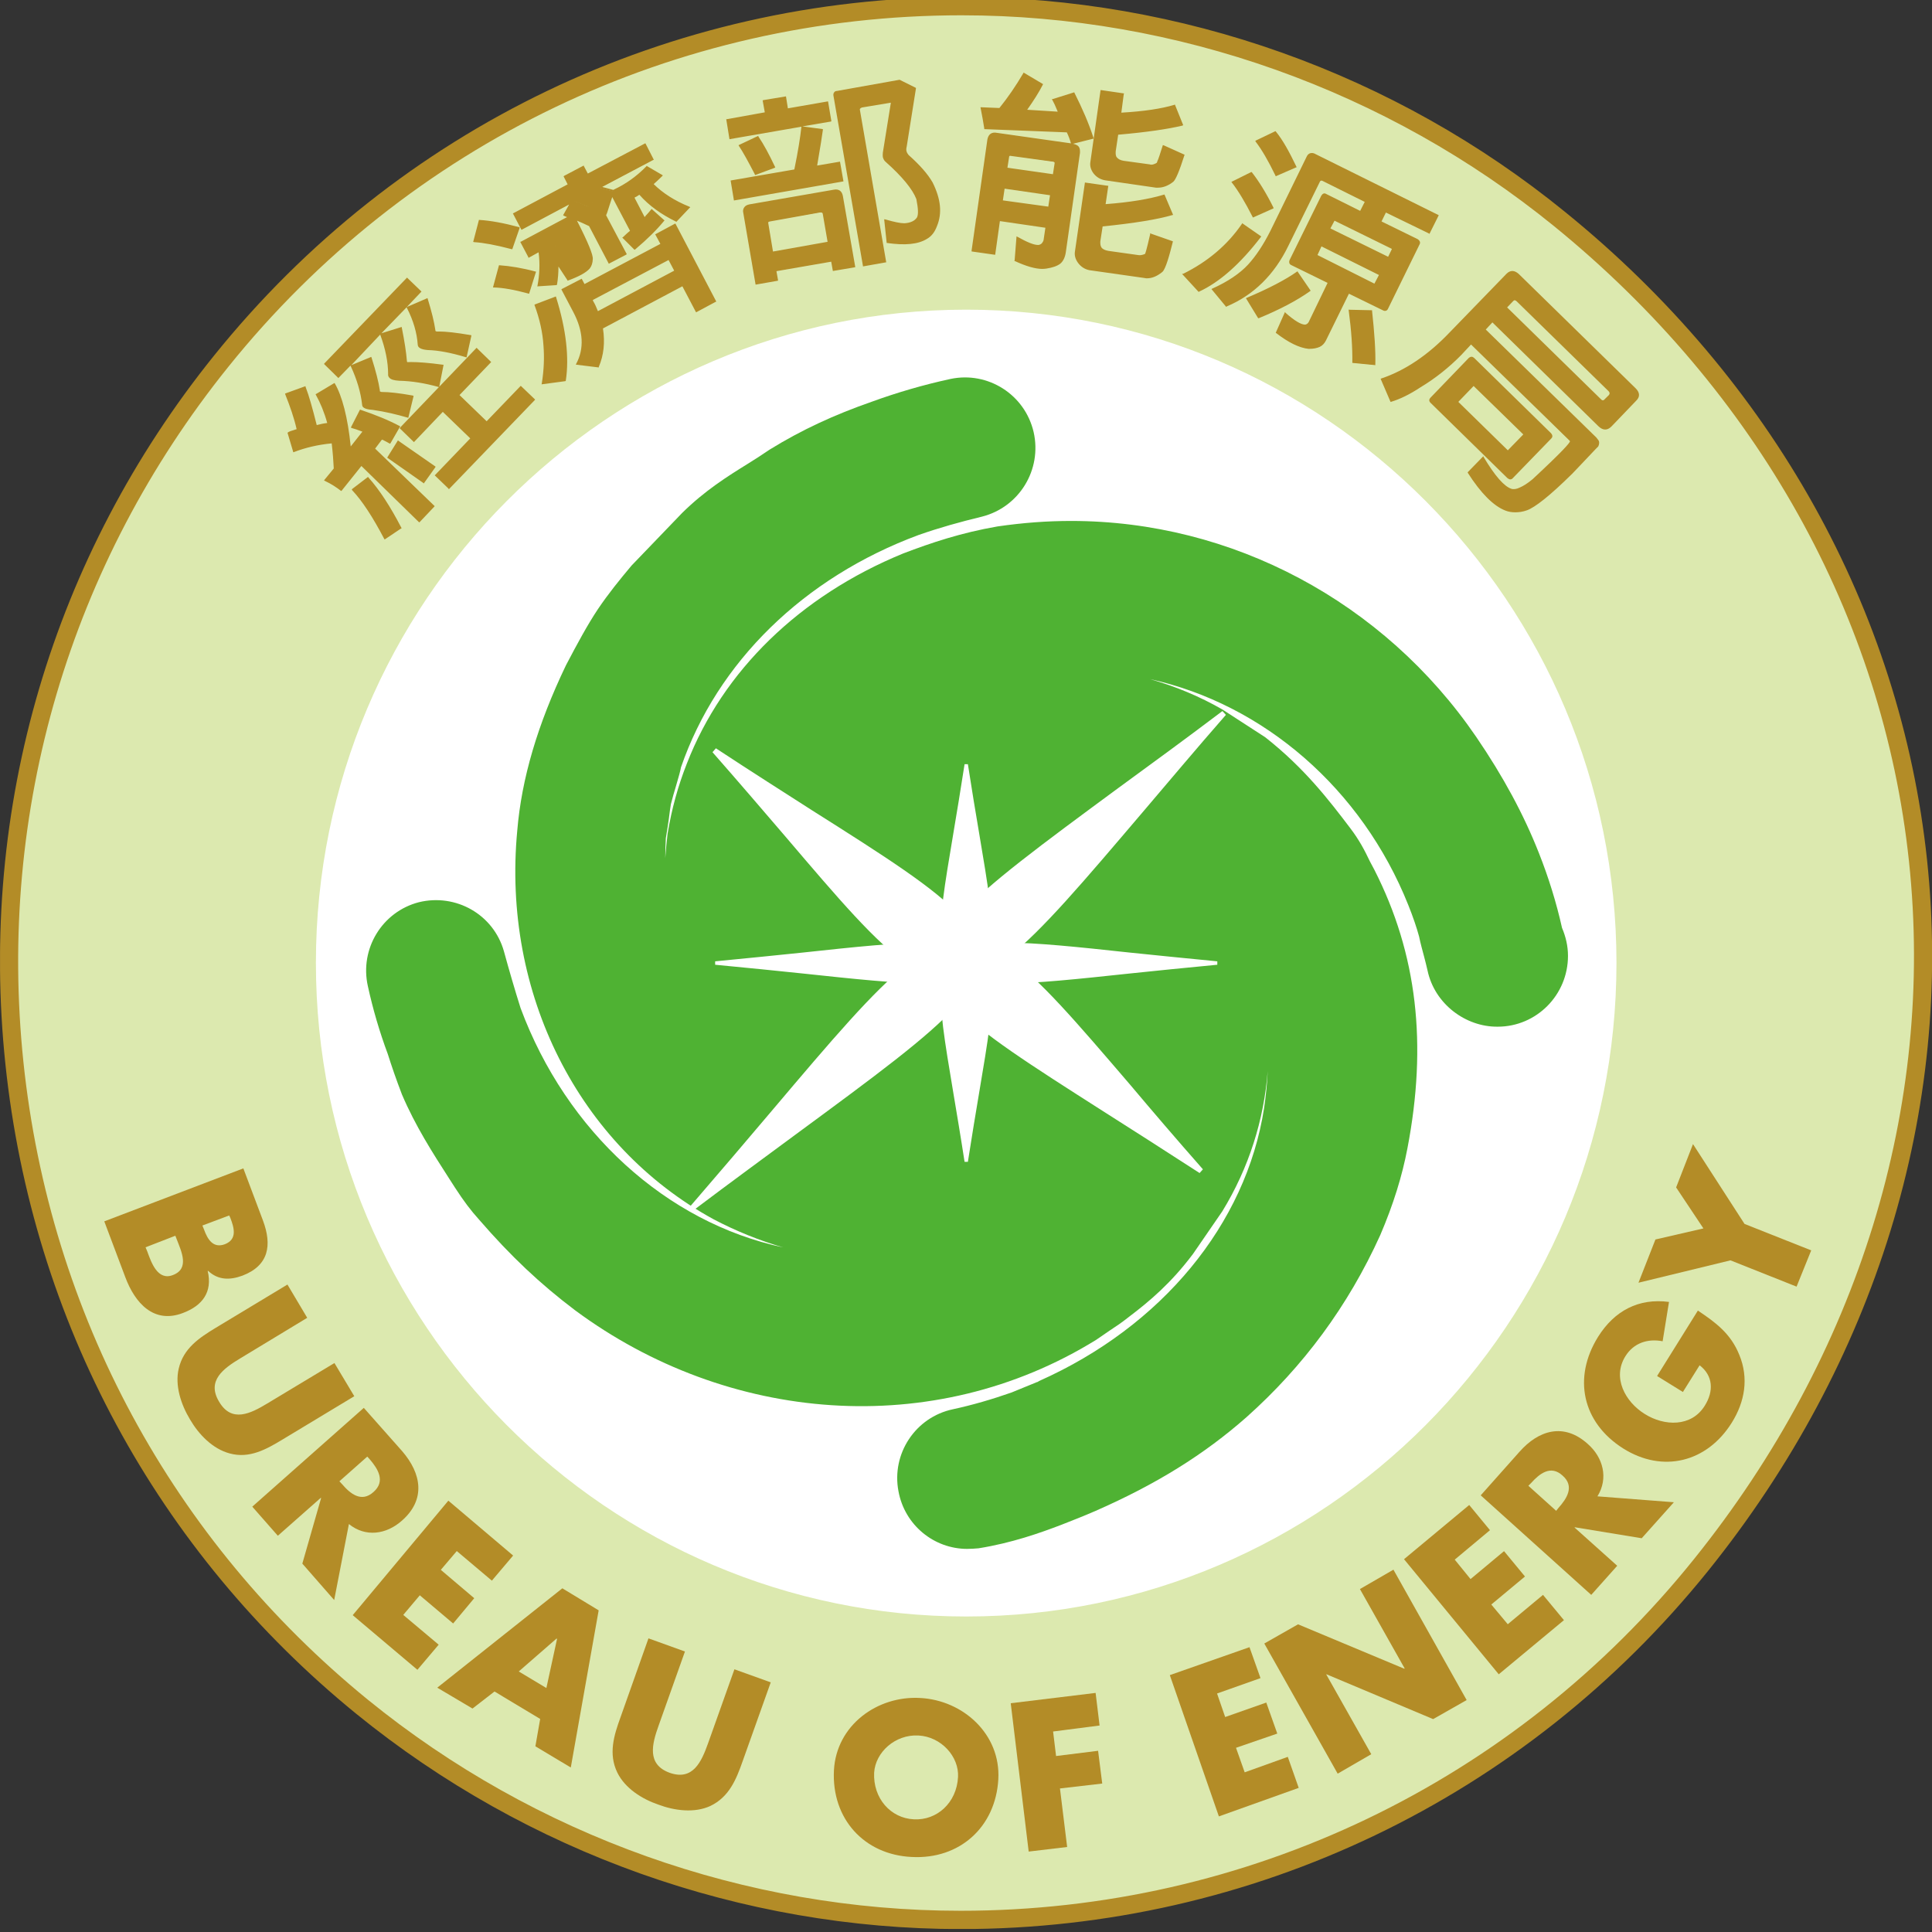 <?xml version="1.0" encoding="UTF-8" standalone="no"?>
<!-- Generator: Adobe Illustrator 16.0.0, SVG Export Plug-In . SVG Version: 6.00 Build 0)  -->

<svg
   xmlns:dc="http://purl.org/dc/elements/1.1/"
   xmlns:cc="http://creativecommons.org/ns#"
   xmlns:rdf="http://www.w3.org/1999/02/22-rdf-syntax-ns#"
   xmlns:svg="http://www.w3.org/2000/svg"
   xmlns="http://www.w3.org/2000/svg"
   xmlns:xlink="http://www.w3.org/1999/xlink"
   xmlns:sodipodi="http://sodipodi.sourceforge.net/DTD/sodipodi-0.dtd"
   xmlns:inkscape="http://www.inkscape.org/namespaces/inkscape"
   version="1.1"
   id="圖層_1"
   x="0px"
   y="0px"
   width="200"
   height="200"
   viewBox="0 0 200 200"
   enable-background="new 0 0 538.583 737.008"
   xml:space="preserve"
   inkscape:version="0.48.4 r9939"
   sodipodi:docname="能源局.svg"><rect x="0" y="0" width="200" height="200" fill="#333333" stroke="none"/><defs
   id="defs135" /><sodipodi:namedview
   pagecolor="#ffffff"
   bordercolor="#666666"
   borderopacity="1"
   objecttolerance="10"
   gridtolerance="10"
   guidetolerance="10"
   inkscape:pageopacity="0"
   inkscape:pageshadow="2"
   inkscape:window-width="1440"
   inkscape:window-height="747"
   id="namedview133"
   showgrid="false"
   fit-margin-top="0"
   fit-margin-left="0"
   fit-margin-right="0"
   fit-margin-bottom="0"
   inkscape:zoom="2.561709"
   inkscape:cx="241.8155"
   inkscape:cy="64.838877"
   inkscape:window-x="-8"
   inkscape:window-y="-8"
   inkscape:window-maximized="1"
   inkscape:current-layer="圖層_1" />
<g
   id="g3"
   transform="matrix(8.564,0,0,8.608,-235.3,-5834.606)">
	<defs
   id="defs5">
		<rect
   id="SVGID_1_"
   x="27.476"
   y="677.776"
   width="23.354"
   height="23.234" />
	</defs>
	<clipPath
   id="SVGID_2_">
		<use
   xlink:href="#SVGID_1_"
   overflow="visible"
   id="use9"
   style="overflow:visible"
   x="0"
   y="0"
   width="538.583"
   height="737.008" />
	</clipPath>
	<path
   clip-path="url(#SVGID_2_)"
   d="m 31.855,698.339 c 4.942,3.996 12.187,3.234 16.183,-1.706 4.159,-5.143 3.405,-12.05 -1.706,-16.183 -4.939,-3.998 -12.186,-3.235 -16.183,1.71 -3.999,4.934 -3.234,12.18 1.706,16.179"
   id="path11"
   inkscape:connector-curvature="0"
   style="fill:#dce9af" />
	<path
   clip-path="url(#SVGID_2_)"
   d="m 39.088,701.011 0,0 c -2.647,0 -5.239,-0.917 -7.304,-2.587 -2.412,-1.953 -3.917,-4.728 -4.243,-7.813 -0.326,-3.084 0.569,-6.111 2.523,-8.524 2.215,-2.738 5.508,-4.31 9.035,-4.31 2.649,0 5.24,0.918 7.3,2.588 2.499,2.018 4.049,4.784 4.37,7.786 0.321,3.008 -0.618,6.044 -2.646,8.552 -2.214,2.736 -5.509,4.308 -9.035,4.308 m 0.011,-23.015 c -3.459,0 -6.692,1.54 -8.864,4.228 -1.915,2.368 -2.795,5.337 -2.476,8.364 0.32,3.026 1.8,5.75 4.166,7.667 2.022,1.635 4.566,2.536 7.162,2.536 3.458,0 6.692,-1.539 8.865,-4.229 1.989,-2.461 2.914,-5.439 2.599,-8.39 -0.313,-2.941 -1.837,-5.654 -4.289,-7.639 -2.022,-1.636 -4.566,-2.537 -7.163,-2.537"
   id="path13"
   inkscape:connector-curvature="0"
   style="fill:#b38c27" />
	<path
   clip-path="url(#SVGID_2_)"
   d="m 28.736,692.5 1.681,-0.637 0.236,0.624 c 0.113,0.299 0.073,0.544 -0.247,0.666 -0.154,0.056 -0.294,0.054 -0.414,-0.057 h -0.006 c 0.061,0.254 -0.064,0.418 -0.299,0.506 -0.353,0.135 -0.581,-0.121 -0.697,-0.431 L 28.736,692.5 z m 0.499,0.312 0.022,0.053 c 0.047,0.129 0.124,0.352 0.308,0.281 0.205,-0.076 0.103,-0.285 0.048,-0.427 l -0.018,-0.046 -0.36,0.139 z m 0.687,-0.262 0.02,0.049 c 0.042,0.115 0.108,0.229 0.252,0.176 0.153,-0.06 0.111,-0.199 0.066,-0.316 l -0.014,-0.03 -0.324,0.121 z"
   id="path15"
   inkscape:connector-curvature="0"
   style="fill:#b38c27" />
	<path
   clip-path="url(#SVGID_2_)"
   d="m 31.758,694.603 -0.868,0.521 c -0.196,0.118 -0.4,0.232 -0.638,0.167 -0.207,-0.055 -0.374,-0.228 -0.48,-0.409 -0.108,-0.178 -0.185,-0.408 -0.136,-0.612 0.057,-0.243 0.247,-0.369 0.446,-0.489 l 0.868,-0.521 0.239,0.4 -0.81,0.488 c -0.201,0.121 -0.41,0.268 -0.254,0.523 0.152,0.255 0.38,0.14 0.58,0.02 l 0.813,-0.487 0.24,0.399 z"
   id="path17"
   inkscape:connector-curvature="0"
   style="fill:#b38c27" />
	<path
   clip-path="url(#SVGID_2_)"
   d="m 31.515,697.054 -0.385,-0.438 0.227,-0.788 -0.004,-0.003 -0.519,0.456 -0.309,-0.35 1.348,-1.188 0.464,0.521 c 0.234,0.27 0.287,0.582 -0.003,0.835 -0.187,0.166 -0.44,0.204 -0.641,0.041 l -0.178,0.914 z m 0.063,-1.428 0.032,0.034 c 0.099,0.115 0.234,0.226 0.38,0.095 0.148,-0.129 0.055,-0.277 -0.044,-0.392 l -0.031,-0.034 -0.337,0.297 z"
   id="path19"
   inkscape:connector-curvature="0"
   style="fill:#b38c27" />
	<polygon
   clip-path="url(#SVGID_2_)"
   points="32.35,697.233 32.778,697.591 32.521,697.893 31.739,697.236 32.895,695.859 33.678,696.519 33.421,696.821 32.997,696.465 32.804,696.691 33.208,697.032 32.953,697.336 32.55,696.997 "
   id="polygon21"
   style="fill:#b38c27" />
	<path
   clip-path="url(#SVGID_2_)"
   d="m 33.453,698.154 -0.266,0.205 -0.426,-0.251 1.512,-1.195 0.439,0.265 -0.337,1.89 -0.428,-0.255 0.058,-0.329 -0.552,-0.33 z m 0.756,-0.633 -0.006,-0.004 -0.457,0.396 0.334,0.199 0.129,-0.591 z"
   id="path23"
   inkscape:connector-curvature="0"
   style="fill:#b38c27" />
	<path
   clip-path="url(#SVGID_2_)"
   d="m 36.792,698.044 -0.341,0.952 c -0.076,0.215 -0.162,0.427 -0.39,0.535 -0.19,0.087 -0.431,0.057 -0.628,-0.017 -0.198,-0.067 -0.402,-0.196 -0.495,-0.384 -0.111,-0.226 -0.041,-0.449 0.037,-0.663 l 0.339,-0.952 0.441,0.158 -0.318,0.89 c -0.079,0.22 -0.148,0.467 0.134,0.569 0.282,0.098 0.384,-0.135 0.463,-0.354 l 0.319,-0.891 0.439,0.157 z"
   id="path25"
   inkscape:connector-curvature="0"
   style="fill:#b38c27" />
	<path
   clip-path="url(#SVGID_2_)"
   d="m 39.543,699.209 c -0.033,0.577 -0.469,0.966 -1.047,0.935 -0.576,-0.027 -0.97,-0.461 -0.94,-1.042 0.029,-0.544 0.526,-0.9 1.043,-0.87 0.518,0.027 0.974,0.435 0.944,0.977 m -1.501,-0.08 c -0.015,0.311 0.201,0.549 0.479,0.562 0.279,0.016 0.519,-0.198 0.535,-0.509 0.013,-0.245 -0.203,-0.485 -0.48,-0.499 -0.28,-0.014 -0.518,0.201 -0.534,0.446"
   id="path27"
   inkscape:connector-curvature="0"
   style="fill:#b38c27" />
	<polygon
   clip-path="url(#SVGID_2_)"
   points="40.375,700.024 39.91,700.079 39.693,698.295 40.719,698.171 40.767,698.563 40.205,698.635 40.241,698.93 40.749,698.867 40.799,699.261 40.288,699.32 "
   id="polygon29"
   style="fill:#b38c27" />
	<polygon
   clip-path="url(#SVGID_2_)"
   points="42.521,699.126 43.042,698.94 43.174,699.313 42.209,699.656 41.616,697.957 42.579,697.621 42.712,697.993 42.187,698.178 42.285,698.461 42.782,698.287 42.915,698.66 42.416,698.831 "
   id="polygon31"
   style="fill:#b38c27" />
	<polygon
   clip-path="url(#SVGID_2_)"
   points="44.319,696.689 45.204,698.257 44.799,698.486 43.51,697.947 43.507,697.949 44.051,698.908 43.645,699.142 42.758,697.577 43.166,697.346 44.45,697.88 44.455,697.877 43.914,696.922 "
   id="polygon33"
   style="fill:#b38c27" />
	<polygon
   clip-path="url(#SVGID_2_)"
   points="45.701,697.345 46.127,696.992 46.38,697.296 45.592,697.947 44.447,696.563 45.235,695.911 45.486,696.214 45.06,696.568 45.251,696.802 45.656,696.466 45.909,696.771 45.502,697.108 "
   id="polygon35"
   style="fill:#b38c27" />
	<path
   clip-path="url(#SVGID_2_)"
   d="m 47.709,695.878 -0.389,0.433 -0.808,-0.132 -0.004,0.003 0.516,0.46 -0.314,0.35 -1.336,-1.197 0.466,-0.521 c 0.235,-0.266 0.541,-0.355 0.828,-0.097 0.185,0.161 0.253,0.411 0.117,0.63 l 0.924,0.071 z m -1.423,0.103 0.028,-0.035 c 0.102,-0.113 0.197,-0.26 0.05,-0.388 -0.144,-0.133 -0.281,-0.022 -0.381,0.089 l -0.033,0.033 0.336,0.301 z"
   id="path37"
   inkscape:connector-curvature="0"
   style="fill:#b38c27" />
	<path
   clip-path="url(#SVGID_2_)"
   d="m 47.999,693.573 c 0.218,0.145 0.398,0.278 0.501,0.533 0.116,0.28 0.067,0.563 -0.091,0.815 -0.301,0.479 -0.836,0.609 -1.313,0.31 -0.496,-0.312 -0.611,-0.851 -0.303,-1.343 0.198,-0.313 0.489,-0.467 0.857,-0.419 l -0.077,0.473 c -0.181,-0.035 -0.351,0.021 -0.45,0.18 -0.163,0.259 0,0.55 0.233,0.694 0.237,0.149 0.566,0.16 0.727,-0.1 0.109,-0.173 0.101,-0.36 -0.063,-0.485 l -0.202,0.321 -0.312,-0.192 0.493,-0.787 z"
   id="path39"
   inkscape:connector-curvature="0"
   style="fill:#b38c27" />
	<polygon
   clip-path="url(#SVGID_2_)"
   points="48.563,692.531 49.369,692.849 49.192,693.285 48.393,692.969 47.281,693.238 47.486,692.718 48.066,692.585 47.736,692.092 47.94,691.571 "
   id="polygon41"
   style="fill:#b38c27" />
	<path
   clip-path="url(#SVGID_2_)"
   d="m 31.307,689.393 c 0,-4.331 3.514,-7.846 7.848,-7.846 4.334,0 7.849,3.515 7.849,7.846 0,4.336 -3.515,7.848 -7.849,7.848 -4.334,0 -7.848,-3.512 -7.848,-7.848"
   id="path43"
   inkscape:connector-curvature="0"
   style="fill:#ffffff" />
	<path
   clip-path="url(#SVGID_2_)"
   d="m 39.155,697.252 c -4.335,0 -7.861,-3.522 -7.861,-7.86 0,-4.333 3.526,-7.856 7.861,-7.856 4.335,0 7.86,3.523 7.86,7.856 0,4.337 -3.525,7.86 -7.86,7.86 m 0,-15.692 c -4.318,0 -7.833,3.515 -7.833,7.832 0,4.321 3.515,7.833 7.833,7.833 4.321,0 7.836,-3.512 7.836,-7.833 0,-4.318 -3.515,-7.832 -7.836,-7.832"
   id="path45"
   inkscape:connector-curvature="0"
   style="fill:#ffffff" />
	<path
   clip-path="url(#SVGID_2_)"
   d="m 39.167,696.439 c -0.402,0 -0.756,-0.286 -0.831,-0.693 -0.087,-0.452 0.206,-0.891 0.657,-0.986 0.238,-0.051 0.478,-0.121 0.71,-0.202 l 0.295,-0.12 c 0.005,-0.003 0.011,-0.005 0.018,-0.006 0.007,-0.004 0.012,-0.006 0.02,-0.012 1.483,-0.657 2.5,-1.884 2.719,-3.279 0.023,-0.156 0.038,-0.301 0.044,-0.448 -0.044,0.58 -0.225,1.161 -0.549,1.687 l -0.354,0.512 c -0.265,0.351 -0.524,0.568 -0.772,0.755 -0.095,0.075 -0.164,0.12 -0.233,0.165 l -0.164,0.112 c -1.973,1.215 -4.461,1.002 -6.302,-0.356 -0.419,-0.315 -0.775,-0.648 -1.157,-1.087 -0.102,-0.112 -0.188,-0.226 -0.291,-0.384 l -0.075,-0.116 c -0.199,-0.308 -0.406,-0.629 -0.568,-1.007 -0.071,-0.185 -0.123,-0.335 -0.171,-0.486 -0.1,-0.267 -0.181,-0.543 -0.241,-0.817 -0.101,-0.448 0.173,-0.895 0.617,-1.009 0.446,-0.108 0.902,0.146 1.028,0.591 0.063,0.229 0.13,0.458 0.201,0.682 0.554,1.485 1.763,2.579 3.173,2.878 -0.284,-0.082 -0.567,-0.195 -0.842,-0.339 -1.631,-0.888 -2.557,-2.718 -2.371,-4.673 0.052,-0.624 0.245,-1.276 0.589,-1.989 0.142,-0.269 0.26,-0.486 0.385,-0.673 0.126,-0.186 0.262,-0.353 0.408,-0.526 l 0.611,-0.632 c 0.274,-0.269 0.548,-0.44 0.793,-0.591 0.086,-0.053 0.174,-0.109 0.263,-0.17 0.391,-0.24 0.785,-0.42 1.234,-0.576 0.309,-0.112 0.63,-0.205 0.955,-0.275 0.452,-0.094 0.899,0.188 1.004,0.64 0.103,0.452 -0.174,0.902 -0.624,1.016 -0.262,0.063 -0.519,0.134 -0.767,0.221 -1.386,0.511 -2.433,1.528 -2.872,2.794 -0.003,0.025 -0.03,0.125 -0.06,0.224 -0.022,0.072 -0.042,0.141 -0.062,0.219 -0.007,0.039 -0.016,0.107 -0.024,0.172 -0.012,0.08 -0.023,0.162 -0.037,0.236 -0.004,0.082 -0.007,0.164 -0.007,0.241 0.007,-0.104 0.018,-0.202 0.028,-0.293 0.051,-0.304 0.126,-0.574 0.233,-0.844 0.436,-1.117 1.367,-2.018 2.615,-2.527 0.343,-0.13 0.7,-0.249 1.14,-0.325 0.312,-0.045 0.603,-0.066 0.89,-0.066 1.946,0 3.778,0.971 4.896,2.596 0.328,0.478 0.576,0.936 0.759,1.399 0.117,0.294 0.211,0.596 0.279,0.899 0.045,0.105 0.072,0.218 0.072,0.336 0,0.472 -0.382,0.852 -0.849,0.852 h -0.004 c -0.382,0.003 -0.759,-0.271 -0.845,-0.677 -0.012,-0.056 -0.027,-0.109 -0.04,-0.161 -0.021,-0.079 -0.044,-0.16 -0.062,-0.247 -0.026,-0.097 -0.074,-0.239 -0.13,-0.377 -0.561,-1.398 -1.748,-2.417 -3.123,-2.718 0.305,0.086 0.599,0.207 0.875,0.365 l 0.518,0.334 c 0.475,0.372 0.77,0.755 1.03,1.096 0.108,0.142 0.172,0.264 0.235,0.396 l 0.055,0.103 c 0.518,1.013 0.641,2.097 0.399,3.35 -0.063,0.33 -0.169,0.672 -0.328,1.042 -0.389,0.854 -0.932,1.582 -1.616,2.189 -0.514,0.451 -1.093,0.808 -1.823,1.127 -0.136,0.059 -0.278,0.115 -0.415,0.168 -0.257,0.098 -0.6,0.219 -1.002,0.283 -0.045,0.004 -0.093,0.007 -0.137,0.007"
   id="path47"
   inkscape:connector-curvature="0"
   style="fill:#4fb233" />
	<path
   clip-path="url(#SVGID_2_)"
   d="m 35.837,692.344 c 3.664,-4.205 2.891,-4.147 6.157,-0.447 -4.263,-2.778 -4.3,-2.088 0.277,-5.509 -3.665,4.204 -2.891,4.151 -6.159,0.452 4.265,2.775 4.301,2.086 -0.275,5.504"
   id="path49"
   inkscape:connector-curvature="0"
   style="fill:#ffffff" />
	<path
   clip-path="url(#SVGID_2_)"
   d="m 35.854,692.37 -0.041,-0.044 c 0.371,-0.429 0.7,-0.811 0.988,-1.151 0.739,-0.869 1.234,-1.449 1.643,-1.768 -0.381,-0.258 -0.821,-0.771 -1.474,-1.534 -0.258,-0.299 -0.549,-0.638 -0.882,-1.015 l 0.041,-0.047 c 0.432,0.283 0.824,0.53 1.167,0.749 0.886,0.557 1.477,0.932 1.779,1.261 0.342,-0.377 0.977,-0.842 1.926,-1.538 0.369,-0.268 0.788,-0.572 1.251,-0.92 l 0.042,0.046 c -0.374,0.425 -0.698,0.811 -0.988,1.149 -0.74,0.865 -1.235,1.448 -1.643,1.766 0.381,0.262 0.819,0.774 1.476,1.536 0.254,0.3 0.544,0.638 0.877,1.014 l -0.04,0.045 c -0.432,-0.278 -0.823,-0.527 -1.167,-0.744 -0.885,-0.562 -1.474,-0.934 -1.778,-1.263 -0.341,0.375 -0.976,0.839 -1.925,1.534 -0.369,0.272 -0.787,0.575 -1.252,0.924 m 2.642,-2.926 c -0.404,0.312 -0.901,0.894 -1.646,1.77 -0.241,0.28 -0.508,0.596 -0.804,0.938 0.373,-0.278 0.716,-0.53 1.024,-0.754 0.95,-0.695 1.586,-1.158 1.919,-1.53 -0.083,-0.098 -0.138,-0.188 -0.169,-0.277 h -0.002 c -0.101,-0.027 -0.207,-0.074 -0.322,-0.147 m 0.574,0.42 c 0.298,0.325 0.885,0.699 1.771,1.259 0.297,0.187 0.625,0.395 0.985,0.626 -0.271,-0.311 -0.514,-0.594 -0.731,-0.848 -0.665,-0.771 -1.105,-1.286 -1.48,-1.538 -0.123,0.09 -0.236,0.153 -0.343,0.194 -0.043,0.099 -0.108,0.199 -0.202,0.307 m -0.18,-0.263 c 0.029,0.071 0.075,0.142 0.139,0.219 0.07,-0.085 0.123,-0.162 0.163,-0.238 -0.103,0.028 -0.2,0.033 -0.302,0.019 m -0.024,-0.067 c 0.119,0.026 0.235,0.015 0.359,-0.024 0.041,-0.11 0.047,-0.211 0.018,-0.314 -0.12,-0.021 -0.24,-0.014 -0.36,0.028 -0.04,0.108 -0.045,0.21 -0.017,0.31 m -0.317,-0.129 c 0.088,0.054 0.171,0.09 0.252,0.115 -0.02,-0.089 -0.018,-0.176 0.008,-0.269 -0.082,0.038 -0.169,0.089 -0.26,0.154 m 0.761,-0.191 c 0.018,0.088 0.015,0.176 -0.012,0.267 0.084,-0.036 0.169,-0.088 0.262,-0.154 -0.088,-0.053 -0.173,-0.091 -0.25,-0.113 m -3.027,-2.23 c 0.272,0.31 0.516,0.594 0.732,0.846 0.662,0.773 1.106,1.289 1.48,1.54 0.121,-0.09 0.234,-0.153 0.341,-0.194 h 0.002 c 0.038,-0.097 0.106,-0.199 0.201,-0.308 -0.3,-0.328 -0.889,-0.7 -1.776,-1.258 -0.292,-0.185 -0.621,-0.392 -0.98,-0.626 m 3.008,2.16 c 0.103,0.027 0.208,0.073 0.321,0.144 0.405,-0.308 0.902,-0.891 1.648,-1.77 0.239,-0.282 0.504,-0.592 0.803,-0.936 -0.374,0.276 -0.717,0.526 -1.025,0.752 -0.95,0.697 -1.586,1.162 -1.919,1.534 0.082,0.095 0.137,0.186 0.172,0.276 l 0,0 z m -0.215,-0.232 c -0.069,0.084 -0.122,0.164 -0.16,0.237 0.101,-0.026 0.2,-0.033 0.303,-0.018 -0.028,-0.072 -0.075,-0.144 -0.143,-0.219"
   id="path51"
   inkscape:connector-curvature="0"
   style="fill:#ffffff" />
	<path
   clip-path="url(#SVGID_2_)"
   d="m 36.122,689.393 c 3.884,-0.368 3.504,-0.671 3.033,2.389 -0.471,-3.06 -0.852,-2.757 3.032,-2.389 -3.884,0.368 -3.503,0.672 -3.032,-2.389 0.47,3.06 0.851,2.757 -3.033,2.389"
   id="path53"
   inkscape:connector-curvature="0"
   style="fill:#ffffff" />
	<path
   clip-path="url(#SVGID_2_)"
   d="m 39.175,691.784 h -0.04 c -0.048,-0.311 -0.095,-0.585 -0.136,-0.83 -0.105,-0.626 -0.178,-1.043 -0.141,-1.324 -0.062,0.005 -0.129,0.008 -0.205,0.008 -0.345,0 -0.82,-0.049 -1.477,-0.119 -0.31,-0.032 -0.661,-0.068 -1.056,-0.105 v -0.041 c 0.395,-0.037 0.746,-0.074 1.054,-0.105 0.658,-0.071 1.132,-0.119 1.479,-0.119 0.076,0 0.141,0.002 0.202,0.007 -0.034,-0.278 0.039,-0.697 0.144,-1.321 0.041,-0.244 0.088,-0.522 0.136,-0.833 h 0.04 c 0.049,0.311 0.094,0.589 0.136,0.83 0.106,0.625 0.178,1.046 0.144,1.324 0.059,-0.005 0.126,-0.007 0.203,-0.007 0.346,0 0.82,0.048 1.477,0.119 0.31,0.031 0.66,0.068 1.055,0.105 v 0.041 c -0.395,0.037 -0.745,0.073 -1.055,0.105 -0.657,0.07 -1.132,0.119 -1.479,0.119 -0.075,0 -0.142,-0.003 -0.201,-0.008 0.034,0.281 -0.038,0.698 -0.144,1.324 -0.042,0.245 -0.087,0.52 -0.136,0.83 m -0.277,-2.157 c -0.038,0.273 0.032,0.691 0.14,1.319 0.035,0.212 0.074,0.444 0.116,0.706 0.042,-0.262 0.081,-0.494 0.117,-0.706 0.105,-0.628 0.176,-1.046 0.139,-1.319 -0.1,-0.009 -0.186,-0.029 -0.256,-0.053 -0.07,0.024 -0.153,0.044 -0.256,0.053 m 0.547,-0.036 c 0.064,0.004 0.134,0.007 0.211,0.007 0.342,0 0.819,-0.05 1.474,-0.117 0.254,-0.027 0.539,-0.058 0.852,-0.091 -0.313,-0.028 -0.598,-0.056 -0.852,-0.087 -0.655,-0.064 -1.13,-0.115 -1.472,-0.115 -0.078,0 -0.149,10e-4 -0.213,0.006 -0.011,0.081 -0.034,0.146 -0.066,0.196 v 0.002 c 0.032,0.054 0.055,0.121 0.066,0.199 m -3.117,-0.201 c 0.314,0.033 0.596,0.063 0.852,0.091 0.655,0.067 1.13,0.117 1.473,0.117 0.079,0 0.147,-0.003 0.21,-0.007 0.013,-0.078 0.036,-0.145 0.068,-0.199 -0.032,-0.053 -0.055,-0.117 -0.069,-0.198 -0.062,-0.005 -0.132,-0.006 -0.209,-0.006 -0.343,0 -0.818,0.051 -1.473,0.115 -0.256,0.031 -0.538,0.058 -0.852,0.087 m 2.651,0.002 c 0.041,0.062 0.101,0.104 0.176,0.137 0.076,-0.033 0.135,-0.075 0.176,-0.139 -0.041,-0.055 -0.1,-0.103 -0.176,-0.135 -0.075,0.032 -0.135,0.08 -0.176,0.137 m 0.176,-0.179 0,0 c 0.071,-0.025 0.156,-0.044 0.256,-0.056 0.037,-0.272 -0.034,-0.691 -0.139,-1.32 -0.036,-0.209 -0.075,-0.445 -0.117,-0.703 -0.042,0.261 -0.081,0.494 -0.116,0.708 -0.108,0.624 -0.178,1.043 -0.143,1.315 0.105,0.012 0.188,0.031 0.259,0.056"
   id="path55"
   inkscape:connector-curvature="0"
   style="fill:#ffffff" />
	<path
   clip-path="url(#SVGID_2_)"
   d="m 31.842,683.401 -0.241,0.303 c -0.052,-0.042 -0.117,-0.081 -0.193,-0.118 l 0.111,-0.137 c -0.004,-0.092 -0.011,-0.199 -0.026,-0.313 -0.171,0.014 -0.328,0.05 -0.465,0.107 l -0.065,-0.224 c 0.012,-0.008 0.049,-0.02 0.115,-0.039 -0.038,-0.138 -0.085,-0.281 -0.144,-0.428 l 0.227,-0.083 c 0.044,0.111 0.088,0.267 0.136,0.469 0.043,-0.013 0.092,-0.022 0.146,-0.031 -0.036,-0.135 -0.083,-0.25 -0.138,-0.353 l 0.208,-0.124 c 0.093,0.158 0.158,0.417 0.196,0.776 l 0.16,-0.204 c -0.068,-0.03 -0.116,-0.044 -0.138,-0.052 l 0.102,-0.198 c 0.18,0.06 0.339,0.127 0.468,0.192 l -0.112,0.192 c -0.032,-0.018 -0.066,-0.033 -0.099,-0.049 l -0.091,0.121 0.717,0.693 -0.17,0.178 -0.704,-0.678 z m -0.438,-1.212 0.993,-1.025 0.161,0.156 -0.992,1.026 -0.162,-0.157 z m 0.319,0.026 0.234,-0.099 c 0.054,0.157 0.084,0.293 0.099,0.391 -0.002,0.016 0.007,0.023 0.029,0.027 0.084,-0.002 0.211,0.013 0.38,0.045 l -0.062,0.244 c -0.131,-0.039 -0.268,-0.07 -0.416,-0.087 -0.083,-0.006 -0.123,-0.026 -0.125,-0.056 -0.014,-0.15 -0.061,-0.304 -0.139,-0.465 m 0.017,1.485 0.183,-0.138 c 0.133,0.149 0.266,0.349 0.395,0.599 l -0.19,0.127 C 31.99,684.026 31.861,683.829 31.74,683.7 m 0.342,-1.868 0.24,-0.075 c 0.033,0.165 0.053,0.295 0.061,0.398 0,0.01 0.005,0.015 0.018,0.017 0.075,-0.004 0.219,0.005 0.425,0.038 l -0.052,0.245 c -0.161,-0.045 -0.321,-0.07 -0.473,-0.074 -0.088,-0.005 -0.127,-0.028 -0.125,-0.068 0,-0.152 -0.032,-0.312 -0.094,-0.481 m 0.207,1.289 0.438,0.305 -0.133,0.185 -0.425,-0.296 0.12,-0.194 z m 0.883,-0.039 -0.344,-0.329 -0.35,0.362 -0.159,-0.153 0.918,-0.954 0.16,0.156 -0.381,0.396 0.34,0.33 0.414,-0.425 0.161,0.153 -1.03,1.064 -0.158,-0.151 0.429,-0.449 z m -0.769,-1.57 0.234,-0.101 c 0.048,0.144 0.079,0.27 0.093,0.371 -0.003,0.016 0.008,0.022 0.025,0.024 0.073,-0.003 0.209,0.012 0.408,0.042 l -0.053,0.248 c -0.185,-0.052 -0.338,-0.082 -0.461,-0.086 -0.074,-10e-4 -0.113,-0.021 -0.115,-0.055 -0.01,-0.142 -0.055,-0.291 -0.131,-0.443"
   id="path57"
   inkscape:connector-curvature="0"
   style="fill:#b38c27" />
	<path
   clip-path="url(#SVGID_2_)"
   d="m 32.125,684.3 -0.006,-0.009 c -0.137,-0.26 -0.266,-0.457 -0.387,-0.584 l -0.004,-0.01 0.004,-0.004 0.192,-0.146 0.005,0.007 c 0.134,0.149 0.267,0.353 0.396,0.601 l 0.006,0.009 -0.01,0.005 -0.196,0.131 z m -0.369,-0.6 c 0.113,0.134 0.24,0.323 0.376,0.572 l 0.173,-0.118 c -0.124,-0.238 -0.255,-0.436 -0.382,-0.582 l -0.167,0.128 z m 0.789,0.394 -0.008,-0.005 -0.693,-0.673 -0.242,0.301 -0.009,-0.005 c -0.049,-0.038 -0.112,-0.08 -0.191,-0.117 l -0.01,-0.006 0.118,-0.143 c -0.004,-0.089 -0.012,-0.191 -0.025,-0.302 -0.168,0.016 -0.319,0.052 -0.455,0.104 l -0.01,0.003 -0.002,-0.01 -0.067,-0.224 0.004,-0.004 c 0.01,-0.01 0.043,-0.021 0.106,-0.04 -0.031,-0.136 -0.08,-0.275 -0.137,-0.417 l -0.003,-0.011 0.247,-0.089 0.002,0.011 c 0.041,0.104 0.083,0.256 0.134,0.457 0.041,-0.011 0.083,-0.02 0.127,-0.025 -0.036,-0.129 -0.083,-0.242 -0.137,-0.338 l -0.004,-0.009 0.008,-0.003 0.22,-0.131 0.004,0.004 c 0.09,0.154 0.157,0.41 0.193,0.759 l 0.141,-0.178 c -0.056,-0.022 -0.104,-0.037 -0.127,-0.043 l -0.012,-0.006 0.004,-0.01 0.106,-0.206 0.006,0.002 c 0.182,0.061 0.34,0.125 0.472,0.195 l 0.008,0.004 -0.005,0.009 -0.115,0.199 -0.01,-0.002 c -0.02,-0.012 -0.04,-0.022 -0.061,-0.033 -0.01,-0.007 -0.02,-0.01 -0.03,-0.013 l -0.082,0.108 0.72,0.692 -0.007,0.008 -0.178,0.187 z m -0.704,-0.704 0.007,0.006 0.697,0.671 0.157,-0.164 -0.716,-0.691 0.102,-0.135 0.006,0.004 c 0.011,0.006 0.025,0.013 0.035,0.018 0.018,0.008 0.038,0.017 0.054,0.027 l 0.103,-0.177 c -0.126,-0.066 -0.276,-0.126 -0.451,-0.184 l -0.091,0.18 c 0.021,0.009 0.061,0.021 0.13,0.047 l 0.012,0.005 -0.008,0.009 -0.177,0.227 -0.001,-0.023 c -0.037,-0.353 -0.099,-0.609 -0.19,-0.768 l -0.196,0.117 c 0.055,0.099 0.1,0.215 0.14,0.346 l 10e-4,0.01 -0.009,0.001 c -0.051,0.01 -0.101,0.018 -0.148,0.028 l -0.008,0.004 -0.004,-0.009 c -0.047,-0.202 -0.09,-0.35 -0.131,-0.458 l -0.209,0.078 c 0.055,0.14 0.104,0.284 0.139,0.418 l 0.003,0.008 -0.01,0.005 c -0.058,0.015 -0.091,0.028 -0.104,0.034 l 0.058,0.205 c 0.137,-0.055 0.291,-0.09 0.46,-0.104 h 0.009 l 10e-4,0.008 c 0.016,0.116 0.023,0.222 0.023,0.315 v 0.003 l -0.104,0.13 c 0.071,0.034 0.13,0.073 0.179,0.108 l 0.241,-0.299 z m 1.06,0.306 -0.004,-0.008 -0.167,-0.16 0.007,-0.006 0.423,-0.438 -0.332,-0.319 -0.349,0.364 -0.007,-0.007 -0.165,-0.16 0.006,-0.009 0.924,-0.959 0.007,0.008 0.169,0.164 -0.006,0.006 -0.377,0.391 0.328,0.315 0.412,-0.426 0.007,0.006 0.167,0.159 -0.007,0.009 -1.036,1.07 z m -0.144,-0.168 0.144,0.143 1.017,-1.054 -0.148,-0.14 -0.412,0.428 -0.004,-0.007 -0.349,-0.336 0.006,-0.009 0.376,-0.388 -0.15,-0.144 -0.904,0.939 0.146,0.14 0.349,-0.364 0.009,0.007 0.348,0.34 -0.005,0.005 -0.423,0.44 z m -0.159,0.098 -0.01,-0.009 -0.432,-0.301 0.005,-0.009 0.125,-0.2 0.007,0.007 0.448,0.31 -0.005,0.01 -0.138,0.192 z m -0.416,-0.313 0.409,0.284 0.124,-0.169 -0.423,-0.293 -0.11,0.178 z m 0.229,-0.476 -0.01,-0.003 c -0.13,-0.038 -0.269,-0.071 -0.415,-0.092 -0.057,-0.005 -0.13,-0.013 -0.133,-0.06 -0.016,-0.148 -0.062,-0.304 -0.137,-0.465 l -0.004,-0.008 -0.147,0.15 -0.006,-0.007 -0.167,-0.163 0.005,-0.007 0.999,-1.032 0.006,0.007 0.168,0.161 -0.007,0.008 -0.173,0.181 0.01,-0.006 0.243,-0.104 0.003,0.01 c 0.046,0.149 0.077,0.272 0.092,0.374 0,0.009 -10e-4,0.016 0.019,0.018 h 0.032 c 0.076,0 0.199,0.013 0.375,0.043 l 0.009,0.002 v 0.007 l -0.058,0.26 -0.008,-0.003 c -0.183,-0.055 -0.337,-0.083 -0.458,-0.086 -0.079,-0.006 -0.122,-0.026 -0.124,-0.064 -0.01,-0.146 -0.054,-0.293 -0.13,-0.441 l -0.005,-0.009 -0.304,0.312 0.245,-0.076 0.002,0.012 c 0.033,0.164 0.053,0.296 0.061,0.397 0,0 0,0.013 0.007,0.014 0.013,-10e-4 0.026,-10e-4 0.043,-10e-4 0.087,0 0.213,0.009 0.383,0.032 h 0.01 l -0.002,0.013 -0.051,0.257 -0.011,-0.003 c -0.162,-0.045 -0.322,-0.071 -0.473,-0.074 -0.061,-0.004 -0.099,-0.014 -0.119,-0.037 -0.01,-0.012 -0.017,-0.027 -0.014,-0.042 0,-0.146 -0.033,-0.307 -0.095,-0.474 v -0.003 l -0.357,0.376 0.006,-0.007 0.242,-0.1 0.004,0.01 c 0.051,0.159 0.084,0.289 0.1,0.392 -0.002,0.01 0,0.012 0,0.012 0.004,0.002 0.008,0.006 0.019,0.008 h 0.005 c 0.086,0 0.214,0.014 0.374,0.043 l 0.01,0.005 -0.064,0.263 z m -0.675,-0.619 c 0.075,0.161 0.122,0.316 0.136,0.463 0.002,0.026 0.038,0.04 0.116,0.044 0.141,0.018 0.278,0.047 0.408,0.088 l 0.056,-0.227 c -0.156,-0.028 -0.278,-0.042 -0.361,-0.042 h -0.007 c -0.016,-0.006 -0.028,-0.01 -0.033,-0.018 -0.004,-0.004 -0.006,-0.012 -0.002,-0.021 -0.016,-0.096 -0.05,-0.224 -0.098,-0.377 l -0.215,0.09 z m 0.358,-0.379 c 0.06,0.165 0.089,0.326 0.089,0.473 0,0.009 0.006,0.023 0.012,0.029 0.015,0.018 0.051,0.027 0.105,0.03 0.149,0.003 0.307,0.028 0.469,0.07 l 0.046,-0.225 c -0.16,-0.024 -0.289,-0.037 -0.371,-0.037 h -0.043 c -0.018,0 -0.027,-0.008 -0.027,-0.025 -0.008,-0.098 -0.027,-0.228 -0.057,-0.386 l -0.223,0.071 z m -0.677,0.351 0.148,0.145 0.98,-1.016 -0.149,-0.143 -0.979,1.014 z m 0.998,-0.673 c 0.074,0.148 0.116,0.294 0.128,0.439 0.003,0.026 0.039,0.045 0.106,0.048 0.121,0.005 0.272,0.031 0.452,0.082 l 0.05,-0.229 c -0.169,-0.024 -0.288,-0.04 -0.362,-0.04 h -0.032 c -0.036,-0.005 -0.039,-0.021 -0.036,-0.034 -0.014,-0.098 -0.045,-0.214 -0.091,-0.358 l -0.215,0.092 z"
   id="path59"
   inkscape:connector-curvature="0"
   style="fill:#b38c27" />
	<path
   clip-path="url(#SVGID_2_)"
   d="m 33.662,680.799 c -0.185,-0.048 -0.339,-0.078 -0.455,-0.085 l 0.066,-0.247 c 0.135,0.007 0.292,0.036 0.472,0.088 l -0.083,0.244 z m 0.205,0.534 c -0.174,-0.044 -0.312,-0.069 -0.423,-0.073 l 0.069,-0.246 c 0.123,0.003 0.267,0.031 0.429,0.075 l -0.075,0.244 z m 1.34,-1.191 c -0.024,0.019 -0.045,0.027 -0.063,0.036 -0.008,0.005 -0.008,0.017 0.002,0.035 l 0.121,0.227 c 0.029,-0.036 0.061,-0.072 0.088,-0.101 l 0.141,0.125 c -0.085,0.105 -0.201,0.218 -0.35,0.341 l -0.134,-0.137 c 0.029,-0.024 0.061,-0.053 0.089,-0.077 l -0.222,-0.422 c -0.003,-0.005 -0.007,-0.009 -0.007,-0.009 -0.031,0.104 -0.059,0.184 -0.078,0.243 l 0.244,0.459 -0.201,0.106 -0.235,-0.444 c -0.082,-0.044 -0.142,-0.064 -0.175,-0.077 0.002,0.004 0.004,0.007 0.004,0.007 0.14,0.265 0.207,0.424 0.201,0.474 -10e-4,0.04 -0.013,0.074 -0.036,0.104 -0.04,0.052 -0.126,0.1 -0.255,0.145 l -0.128,-0.192 c 0.102,-0.018 0.162,-0.039 0.183,-0.064 0.006,-0.009 0.008,-0.021 0.008,-0.032 0,-0.018 -0.006,-0.037 -0.023,-0.065 -0.033,-0.079 -0.061,-0.123 -0.076,-0.135 -0.011,-0.007 -0.022,-0.007 -0.032,0 l -0.089,0.044 c 0.039,0.194 0.042,0.361 0.014,0.497 l -0.218,0.016 c 0.028,-0.129 0.035,-0.268 0.015,-0.41 l -0.127,0.064 -0.092,-0.17 0.559,-0.295 c 0.009,-0.005 0.019,-0.008 0.022,-0.009 -0.031,-0.011 -0.052,-0.019 -0.063,-0.025 l 0.083,-0.147 -0.596,0.314 -0.095,-0.182 0.663,-0.35 -0.049,-0.099 0.227,-0.118 0.05,0.097 0.696,-0.366 0.094,0.181 -0.639,0.339 0.161,0.043 c -0.005,0.002 -0.005,0.003 -0.003,0.006 0.005,-0.006 0.013,-0.013 0.022,-0.02 0.133,-0.061 0.264,-0.154 0.387,-0.277 l 0.178,0.104 c -0.04,0.041 -0.077,0.076 -0.11,0.104 0.114,0.114 0.261,0.208 0.439,0.28 l -0.153,0.16 c -0.181,-0.087 -0.327,-0.199 -0.442,-0.328 m -1.153,1.827 c -0.009,-0.158 -0.046,-0.321 -0.107,-0.486 l 0.242,-0.092 c 0.123,0.387 0.16,0.723 0.116,0.995 l -0.27,0.036 c 0.024,-0.163 0.031,-0.316 0.019,-0.453 m 1.674,-0.726 -0.974,0.515 c 0.027,0.165 0.012,0.321 -0.048,0.46 l -0.257,-0.026 c 0.101,-0.183 0.09,-0.396 -0.036,-0.632 l -0.138,-0.263 0.227,-0.121 0.034,0.065 0.932,-0.488 -0.06,-0.118 0.227,-0.123 0.487,0.924 -0.229,0.122 -0.165,-0.315 z m -1.087,-1.023 c 0.019,-0.056 0.031,-0.101 0.039,-0.13 l -0.258,0.139 c 0.035,0.014 0.086,0.032 0.151,0.061 0.015,0.006 0.029,0.012 0.043,0.015 0.008,-0.027 0.016,-0.057 0.025,-0.085 m 0.996,0.85 -0.075,-0.144 -0.932,0.492 0.009,0.02 c 0.021,0.038 0.039,0.082 0.058,0.128 l 0.94,-0.496 z"
   id="path61"
   inkscape:connector-curvature="0"
   style="fill:#b38c27" />
	<path
   clip-path="url(#SVGID_2_)"
   d="m 34.022,682.434 0.003,-0.014 c 0.026,-0.161 0.031,-0.313 0.02,-0.45 -0.01,-0.16 -0.046,-0.321 -0.107,-0.485 l -0.002,-0.01 0.006,-0.002 0.253,-0.096 0.003,0.011 c 0.122,0.388 0.159,0.726 0.117,1 l -10e-4,0.004 -0.006,0.004 -0.286,0.038 z m -0.064,-0.948 c 0.061,0.163 0.096,0.323 0.105,0.481 0.011,0.135 0.006,0.283 -0.018,0.442 l 0.251,-0.033 c 0.044,-0.269 0.004,-0.596 -0.112,-0.974 l -0.226,0.084 z m 0.754,0.746 -0.007,-0.002 -0.269,-0.033 0.004,-0.009 c 0.099,-0.183 0.088,-0.393 -0.036,-0.626 l -0.143,-0.27 0.007,-0.005 0.239,-0.123 0.034,0.064 0.917,-0.483 -0.063,-0.116 0.008,-0.003 0.235,-0.126 0.005,0.007 0.491,0.932 -0.01,0.004 -0.234,0.125 -0.005,-0.008 -0.161,-0.305 -0.96,0.507 c 0.026,0.168 0.01,0.32 -0.05,0.461 l -0.002,0.009 z m -0.248,-0.047 0.236,0.025 c 0.057,-0.137 0.072,-0.287 0.045,-0.451 v -0.005 l 0.003,-0.003 0.984,-0.521 0.005,0.01 0.159,0.304 0.213,-0.112 -0.477,-0.903 -0.212,0.108 0.061,0.119 -0.008,0.005 -0.939,0.496 -0.036,-0.07 -0.21,0.113 0.134,0.257 c 0.123,0.232 0.138,0.443 0.042,0.628 m 0.229,-0.605 -0.006,-0.012 c -0.018,-0.053 -0.038,-0.094 -0.055,-0.128 l -0.014,-0.027 0.007,-0.003 0.942,-0.494 0.003,0.007 0.081,0.152 -0.009,0.005 -0.949,0.5 z m -0.052,-0.16 0.005,0.014 c 0.02,0.031 0.037,0.071 0.057,0.12 l 0.922,-0.487 -0.068,-0.128 -0.916,0.481 z m -0.77,-0.075 -0.01,-0.003 c -0.165,-0.045 -0.305,-0.07 -0.417,-0.073 h -0.009 l 0.003,-0.013 0.069,-0.254 h 0.006 c 0.128,0.009 0.272,0.032 0.433,0.075 l 0.01,0.003 -0.004,0.009 -0.081,0.256 z m -0.411,-0.094 c 0.107,0.005 0.24,0.029 0.4,0.071 l 0.071,-0.229 c -0.151,-0.041 -0.29,-0.064 -0.411,-0.071 l -0.06,0.229 z m 0.51,0.005 0.003,-0.011 c 0.024,-0.126 0.031,-0.262 0.013,-0.399 l -0.122,0.067 -0.003,-0.01 -0.097,-0.183 0.009,-0.002 0.557,-0.295 c -0.017,-0.008 -0.034,-0.014 -0.038,-0.016 l -0.01,-0.008 0.006,-0.009 0.067,-0.119 -0.576,0.305 -0.004,-0.008 -0.1,-0.19 0.008,-0.003 0.654,-0.346 -0.049,-0.096 0.006,-0.006 0.237,-0.124 0.004,0.01 0.046,0.086 0.695,-0.364 0.004,0.006 0.099,0.193 -0.008,0.002 -0.617,0.324 0.136,0.036 c 0.002,-0.003 0.009,-0.005 0.014,-0.008 0.134,-0.063 0.264,-0.153 0.384,-0.275 l 0.005,-0.007 0.006,0.005 0.189,0.11 -0.008,0.009 c -0.035,0.034 -0.069,0.066 -0.103,0.096 0.111,0.109 0.257,0.202 0.43,0.271 l 0.013,0.007 -0.011,0.01 -0.158,0.166 -0.006,-0.004 c -0.175,-0.085 -0.323,-0.189 -0.441,-0.322 -0.021,0.014 -0.039,0.027 -0.054,0.03 -0.002,0.006 -0.005,0.009 0.005,0.024 l 0.113,0.215 0.012,-0.016 c 0.026,-0.027 0.047,-0.051 0.066,-0.075 l 0.007,-0.007 0.007,0.007 0.149,0.132 -0.005,0.003 c -0.086,0.105 -0.203,0.221 -0.351,0.345 l -0.008,0.004 -0.148,-0.147 0.009,-0.005 c 0.025,-0.023 0.05,-0.049 0.085,-0.076 l -0.215,-0.406 c -0.025,0.073 -0.045,0.139 -0.061,0.187 l -0.013,0.032 0.25,0.468 -0.01,0.007 -0.208,0.108 -0.005,-0.011 -0.233,-0.442 c -0.071,-0.033 -0.117,-0.054 -0.146,-0.065 0.133,0.259 0.196,0.411 0.191,0.462 -0.002,0.046 -0.013,0.082 -0.036,0.112 -0.043,0.05 -0.132,0.098 -0.264,0.146 l -0.006,10e-4 -10e-4,-0.006 -0.108,-0.164 c 0,0.077 -0.006,0.15 -0.017,0.214 l -0.004,0.01 h -0.007 l -0.228,0.015 z m 0.033,-0.44 10e-4,0.014 c 0.016,0.14 0.015,0.274 -0.011,0.404 l 0.198,-0.015 c 0.012,-0.07 0.019,-0.15 0.014,-0.235 v -0.001 c -0.002,-0.075 -0.012,-0.162 -0.027,-0.25 l -0.006,-0.006 0.096,-0.05 c 0.014,-0.006 0.028,-0.006 0.041,0.002 0.012,0.006 0.032,0.03 0.082,0.137 0.018,0.032 0.022,0.054 0.022,0.069 0,0.013 -0.003,0.027 -0.01,0.037 -0.022,0.029 -0.075,0.05 -0.172,0.066 l 0.113,0.176 c 0.122,-0.046 0.206,-0.092 0.245,-0.141 0.021,-0.024 0.032,-0.059 0.035,-0.098 0.004,-0.035 -0.03,-0.142 -0.198,-0.466 -0.004,-0.004 -0.004,-0.008 -0.007,-0.01 l -0.01,-0.016 0.021,0.003 c 0.04,0.012 0.103,0.04 0.178,0.079 l 0.002,0.004 0.232,0.437 0.184,-0.098 -0.243,-0.458 v -0.004 l 0.015,-0.037 c 0.017,-0.055 0.039,-0.122 0.066,-0.207 l 0.018,0.002 c 0,0 0.001,0.005 0.002,0.005 l 0.23,0.434 -0.006,0.005 c -0.032,0.024 -0.06,0.048 -0.083,0.069 l 0.124,0.12 c 0.139,-0.113 0.252,-0.223 0.332,-0.324 l -0.126,-0.115 c -0.019,0.024 -0.039,0.048 -0.06,0.07 l -0.03,0.033 -0.126,-0.236 c -0.01,-0.013 -0.012,-0.024 -0.012,-0.024 0.002,-0.011 0.005,-0.018 0.014,-0.022 0.016,-0.009 0.036,-0.021 0.06,-0.034 l 0.008,-0.002 0.005,0.003 c 0.115,0.129 0.261,0.237 0.434,0.319 l 0.138,-0.145 c -0.175,-0.073 -0.32,-0.168 -0.428,-0.276 l -0.009,-0.008 0.009,-0.004 c 0.032,-0.029 0.065,-0.063 0.1,-0.099 l -0.162,-0.091 c -0.124,0.118 -0.25,0.213 -0.384,0.27 -0.006,0.006 -0.014,0.01 -0.016,0.017 l -0.012,0.016 -0.006,-0.018 -10e-4,-0.005 -0.174,-0.045 0.022,-0.012 0.63,-0.332 -0.087,-0.166 -0.695,0.369 -0.005,-0.008 -0.047,-0.091 -0.208,0.11 0.05,0.099 -0.008,0.003 -0.655,0.347 0.087,0.166 0.906,-0.481 -0.011,0.046 c -0.007,0.025 -0.019,0.063 -0.03,0.105 -0.011,0.023 -0.02,0.056 -0.027,0.083 l -0.004,0.01 -0.008,-0.002 c -0.017,-0.006 -0.03,-0.013 -0.045,-0.021 -0.049,-0.02 -0.091,-0.035 -0.124,-0.049 l -0.043,-0.014 -0.014,0.023 -0.078,0.137 c 0.011,0.007 0.026,0.013 0.052,0.023 l 0.02,0.009 -0.018,0.009 c -0.006,0.003 -0.009,0.004 -0.015,0.006 l -0.011,0.003 -0.549,0.289 0.086,0.155 0.129,-0.067 z m -0.335,-0.007 -0.01,-10e-4 c -0.191,-0.05 -0.338,-0.077 -0.451,-0.084 l -0.012,-0.003 0.003,-0.01 0.067,-0.255 0.008,10e-4 c 0.131,0.008 0.287,0.036 0.475,0.086 l 0.009,0.002 -0.002,0.014 -0.087,0.25 z m -0.45,-0.104 c 0.112,0.009 0.255,0.034 0.439,0.08 l 0.076,-0.226 c -0.178,-0.049 -0.325,-0.076 -0.453,-0.083 l -0.062,0.229 z"
   id="path63"
   inkscape:connector-curvature="0"
   style="fill:#b38c27" />
	<path
   clip-path="url(#SVGID_2_)"
   d="m 36.73,679.171 -0.025,-0.145 0.265,-0.045 0.024,0.143 0.482,-0.082 0.039,0.222 -1.212,0.209 -0.04,-0.22 0.467,-0.082 z m 0.356,0.687 c 0.046,-0.221 0.074,-0.394 0.086,-0.517 l 0.242,0.032 c -0.008,0.06 -0.033,0.208 -0.072,0.441 l 0.279,-0.049 0.039,0.22 -1.304,0.226 -0.038,-0.219 0.768,-0.134 z m -0.671,-0.297 0.222,-0.103 c 0.063,0.095 0.13,0.215 0.199,0.364 l -0.229,0.081 c -0.071,-0.136 -0.133,-0.253 -0.192,-0.342 m 0.436,1.507 0.019,0.112 -0.252,0.044 -0.149,-0.852 c -0.009,-0.052 0.014,-0.084 0.072,-0.093 l 1.011,-0.176 c 0.06,-0.009 0.094,0.01 0.104,0.066 l 0.147,0.85 -0.253,0.042 -0.021,-0.11 -0.678,0.117 z m -0.04,-0.222 0.682,-0.118 -0.06,-0.339 c -0.005,-0.022 -0.019,-0.031 -0.046,-0.026 l -0.604,0.104 c -0.026,0.005 -0.036,0.016 -0.029,0.036 l 0.057,0.343 z m 1.445,-1.812 -0.365,0.064 c -0.024,0.005 -0.033,0.019 -0.03,0.036 l 0.318,1.826 -0.265,0.046 -0.355,-2.046 c -0.003,-0.027 0.01,-0.045 0.04,-0.049 l 0.749,-0.131 0.19,0.091 -0.111,0.704 c -0.011,0.041 -0.004,0.076 0.025,0.107 0.139,0.118 0.231,0.228 0.289,0.325 0.098,0.197 0.114,0.369 0.054,0.519 -0.027,0.072 -0.067,0.12 -0.12,0.15 -0.104,0.064 -0.263,0.082 -0.475,0.052 l -0.024,-0.265 c 0.115,0.031 0.192,0.045 0.235,0.043 0.078,-0.007 0.128,-0.034 0.155,-0.076 0.021,-0.04 0.02,-0.114 -0.006,-0.226 -0.046,-0.123 -0.172,-0.276 -0.373,-0.46 -0.014,-0.011 -0.023,-0.027 -0.032,-0.046 -10e-4,-0.013 -10e-4,-0.03 0,-0.048 l 0.101,-0.616 z"
   id="path65"
   inkscape:connector-curvature="0"
   style="fill:#b38c27" />
	<path
   clip-path="url(#SVGID_2_)"
   d="m 36.609,681.235 -0.002,-0.011 -0.147,-0.853 c -0.007,-0.025 0,-0.048 0.01,-0.063 0.013,-0.021 0.035,-0.033 0.068,-0.039 l 1.012,-0.175 c 0.066,-0.014 0.103,0.017 0.114,0.075 l 0.15,0.856 -0.01,0.002 -0.261,0.044 -0.02,-0.112 -0.662,0.114 0.02,0.113 -0.009,0.003 -0.263,0.046 z m 0.97,-1.123 c -0.008,0 -0.018,0 -0.027,0.001 l -1.009,0.175 c -0.03,0.007 -0.046,0.016 -0.058,0.031 -0.008,0.01 -0.011,0.03 -0.008,0.051 l 0.147,0.843 0.236,-0.039 -0.022,-0.112 0.012,-0.005 0.687,-0.114 0.02,0.109 0.234,-0.038 -0.145,-0.842 c -0.01,-0.041 -0.028,-0.06 -0.067,-0.06 m 0.328,0.904 -10e-4,-0.009 -0.356,-2.044 c -0.003,-0.015 0,-0.029 0.007,-0.038 0.007,-0.014 0.021,-0.019 0.04,-0.02 l 0.754,-0.134 0.002,0.002 0.194,0.096 v 0.007 l -0.112,0.701 c -0.011,0.04 -0.002,0.069 0.023,0.099 0.136,0.12 0.233,0.23 0.291,0.331 0.099,0.199 0.117,0.368 0.052,0.525 -0.027,0.071 -0.065,0.122 -0.123,0.154 -0.107,0.065 -0.263,0.079 -0.481,0.048 h -0.004 v -0.005 l -0.03,-0.28 0.015,0.002 c 0.106,0.031 0.181,0.046 0.226,0.046 h 0.006 c 0.073,-0.005 0.122,-0.029 0.149,-0.069 0.02,-0.037 0.015,-0.11 -0.007,-0.222 -0.047,-0.12 -0.172,-0.272 -0.374,-0.45 -0.015,-0.013 -0.023,-0.029 -0.031,-0.054 -0.002,-0.015 -0.002,-0.03 0,-0.054 l 0.097,-0.601 -0.351,0.058 c -0.026,0.01 -0.024,0.024 -0.024,0.024 l 0.319,1.838 -0.01,10e-4 -0.271,0.048 z m 0.441,-2.227 -0.748,0.132 c -0.014,0.004 -0.023,0.006 -0.029,0.013 -0.004,0.008 -0.004,0.015 -10e-4,0.025 l 0.351,2.036 0.246,-0.043 -0.316,-1.813 c -0.003,-0.023 0.01,-0.041 0.038,-0.05 l 0.377,-0.064 -10e-4,0.016 -0.102,0.612 c -0.002,0.02 -0.002,0.034 0,0.042 0.007,0.022 0.017,0.035 0.03,0.045 0.201,0.182 0.329,0.337 0.377,0.462 0.025,0.118 0.025,0.191 0.003,0.233 -0.027,0.046 -0.081,0.076 -0.162,0.082 h -0.007 c -0.045,0 -0.118,-0.014 -0.217,-0.043 l 0.023,0.246 c 0.205,0.031 0.357,0.015 0.461,-0.052 0.052,-0.027 0.088,-0.072 0.113,-0.144 0.063,-0.149 0.047,-0.315 -0.053,-0.51 -0.055,-0.097 -0.152,-0.207 -0.284,-0.327 -0.031,-0.034 -0.043,-0.07 -0.031,-0.112 l 0.113,-0.696 -0.181,-0.09 z m -1.544,2.067 v -0.007 l -0.06,-0.343 c -0.003,-0.011 -0.003,-0.022 0.002,-0.029 0.006,-0.01 0.017,-0.018 0.034,-0.022 l 0.606,-0.104 c 0.033,-0.005 0.05,0.007 0.056,0.035 l 0.059,0.348 h -0.009 l -0.688,0.122 z m 0.595,-0.489 h -0.011 l -0.604,0.108 c -0.012,0.002 -0.02,0.005 -0.021,0.009 -0.002,0.008 -0.002,0.012 0,0.018 l 0.056,0.335 0.66,-0.117 -0.057,-0.329 c -10e-4,-0.016 -0.008,-0.024 -0.023,-0.024 m -1.052,-0.144 -0.04,-0.24 0.01,-0.002 0.76,-0.131 c 0.045,-0.218 0.072,-0.388 0.085,-0.51 v -0.004 l -0.869,0.15 -0.039,-0.241 h 0.009 l 0.457,-0.082 -0.026,-0.144 0.009,-0.003 0.273,-0.045 0.023,0.144 0.485,-0.084 0.002,0.009 0.039,0.23 -0.008,0.004 -0.343,0.058 0.248,0.033 v 0.01 c -0.007,0.059 -0.029,0.193 -0.069,0.428 l 0.276,-0.047 0.042,0.237 -0.009,0.002 -1.315,0.228 z M 36.33,680 l 0.034,0.201 1.285,-0.224 -0.035,-0.201 -0.283,0.049 10e-4,-0.013 c 0.039,-0.228 0.062,-0.366 0.069,-0.429 l -0.222,-0.031 c -0.011,0.122 -0.04,0.288 -0.086,0.506 v 0.009 L 37.088,679.87 36.33,680 z m -0.055,-0.74 0.034,0.203 1.195,-0.208 -0.035,-0.203 -0.482,0.083 -0.025,-0.141 -0.246,0.04 0.025,0.142 -0.009,0.003 -0.457,0.081 z m 0.327,0.658 -0.003,-0.011 c -0.079,-0.151 -0.139,-0.261 -0.194,-0.344 l -0.002,-0.005 0.238,-0.112 0.002,0.008 c 0.066,0.096 0.132,0.22 0.199,0.361 l 0.005,0.01 -0.009,0.006 -0.236,0.087 z m -0.174,-0.355 c 0.052,0.08 0.11,0.188 0.183,0.329 l 0.209,-0.077 c -0.063,-0.135 -0.126,-0.252 -0.187,-0.346 l -0.205,0.094 z"
   id="path67"
   inkscape:connector-curvature="0"
   style="fill:#b38c27" />
	<path
   clip-path="url(#SVGID_2_)"
   d="m 39.554,680.459 -0.057,0.403 -0.266,-0.036 0.192,-1.335 c 0.008,-0.058 0.041,-0.082 0.104,-0.075 l 0.911,0.131 c 0.062,0.012 0.093,0.043 0.083,0.101 l -0.171,1.198 c -0.011,0.063 -0.031,0.106 -0.063,0.13 -0.038,0.027 -0.092,0.046 -0.163,0.057 -0.089,0.016 -0.214,-0.016 -0.375,-0.089 l 0.025,-0.275 c 0.133,0.076 0.222,0.107 0.271,0.096 0.017,-0.006 0.03,-0.015 0.037,-0.029 0.011,-0.015 0.018,-0.032 0.021,-0.057 l 0.019,-0.138 -0.568,-0.082 z m 0.826,-1.066 -0.998,-0.036 c -0.01,-0.073 -0.026,-0.155 -0.046,-0.246 l 0.225,0.01 c 0.106,-0.125 0.2,-0.268 0.293,-0.419 l 0.219,0.13 c -0.048,0.083 -0.112,0.188 -0.199,0.309 l 0.404,0.023 c -0.034,-0.077 -0.059,-0.129 -0.072,-0.153 l 0.25,-0.075 c 0.097,0.185 0.172,0.363 0.227,0.537 l -0.252,0.065 c -0.015,-0.047 -0.031,-0.096 -0.051,-0.145 m -0.793,0.836 0.57,0.083 0.021,-0.163 -0.566,-0.08 -0.025,0.16 z m 0.056,-0.391 0.569,0.083 0.02,-0.147 c 0.002,-0.013 -0.003,-0.018 -0.02,-0.021 l -0.524,-0.074 c -0.014,0 -0.021,0.003 -0.024,0.014 l -0.021,0.145 z m 1.187,0.439 c 0.301,-0.021 0.54,-0.061 0.716,-0.116 l 0.099,0.229 c -0.185,0.054 -0.467,0.097 -0.85,0.137 l -0.027,0.185 c -0.004,0.034 0,0.062 0.016,0.082 0.015,0.022 0.043,0.036 0.087,0.043 l 0.366,0.053 c 0.027,0.005 0.054,-0.002 0.084,-0.016 0.011,-0.005 0.029,-0.085 0.066,-0.245 l 0.256,0.09 c -0.053,0.212 -0.092,0.333 -0.123,0.359 -0.074,0.055 -0.143,0.077 -0.205,0.072 l -0.671,-0.099 c -0.05,-0.01 -0.095,-0.037 -0.131,-0.08 -0.029,-0.043 -0.042,-0.084 -0.033,-0.123 l 0.116,-0.832 0.268,0.038 -0.034,0.223 z m 0.189,-1.101 c 0.275,-0.016 0.493,-0.047 0.655,-0.097 l 0.09,0.231 c -0.167,0.046 -0.428,0.082 -0.781,0.116 l -0.03,0.204 c -0.003,0.036 0,0.061 0.018,0.081 0.014,0.021 0.044,0.037 0.085,0.044 l 0.315,0.045 c 0.025,0.004 0.054,-0.002 0.085,-0.016 0.007,0 0.016,-0.012 0.02,-0.029 0.014,-0.032 0.032,-0.094 0.061,-0.183 l 0.244,0.107 c -0.058,0.188 -0.102,0.289 -0.127,0.311 -0.074,0.055 -0.142,0.076 -0.203,0.066 l -0.618,-0.088 c -0.053,-0.007 -0.097,-0.036 -0.134,-0.082 -0.028,-0.041 -0.042,-0.081 -0.034,-0.122 l 0.125,-0.857 0.262,0.039 -0.033,0.23 z"
   id="path69"
   inkscape:connector-curvature="0"
   style="fill:#b38c27" />
	<path
   clip-path="url(#SVGID_2_)"
   d="m 41.339,681.159 c -0.008,0 -0.015,0 -0.025,-0.003 l -0.672,-0.095 c -0.052,-0.011 -0.098,-0.038 -0.135,-0.087 -0.032,-0.044 -0.044,-0.088 -0.039,-0.13 l 0.122,-0.838 0.006,0.002 0.277,0.039 -0.002,0.009 -0.031,0.211 c 0.297,-0.022 0.531,-0.062 0.704,-0.114 l 0.007,-0.002 0.004,0.009 0.101,0.237 -0.008,10e-4 c -0.181,0.053 -0.459,0.098 -0.844,0.137 l -0.028,0.179 c -0.001,0.029 0,0.053 0.014,0.075 0.014,0.019 0.043,0.033 0.083,0.04 l 0.365,0.051 c 0.024,0.003 0.046,-10e-4 0.078,-0.014 0.004,-0.005 0.018,-0.044 0.062,-0.236 l 10e-4,-0.014 0.012,0.007 0.262,0.091 -10e-4,0.007 c -0.037,0.147 -0.085,0.327 -0.127,0.362 -0.067,0.054 -0.127,0.076 -0.186,0.076 m -0.734,-1.129 -0.117,0.818 c -0.006,0.037 0.005,0.077 0.033,0.117 0.035,0.043 0.075,0.065 0.127,0.078 l 0.668,0.095 c 0.009,0 0.015,0.003 0.023,0.003 0.055,0 0.111,-0.022 0.176,-0.07 0.011,-0.015 0.05,-0.07 0.116,-0.346 l -0.238,-0.083 c -0.052,0.233 -0.062,0.236 -0.068,0.237 -0.036,0.016 -0.061,0.022 -0.09,0.017 l -0.365,-0.048 c -0.043,-0.01 -0.077,-0.024 -0.095,-0.049 -0.017,-0.023 -0.021,-0.054 -0.017,-0.089 l 0.03,-0.194 h 0.005 c 0.383,-0.036 0.657,-0.081 0.838,-0.129 l -0.092,-0.216 c -0.175,0.055 -0.411,0.091 -0.707,0.117 h -0.013 l 0.032,-0.222 -0.246,-0.036 z m -0.53,1.016 c -0.085,0 -0.196,-0.032 -0.331,-0.094 l -0.008,-0.002 0.004,-0.007 0.023,-0.289 0.015,0.008 c 0.112,0.062 0.193,0.096 0.245,0.096 0,0 0.013,0 0.018,-0.003 0.015,-0.005 0.026,-0.013 0.032,-0.023 0.011,-0.013 0.019,-0.03 0.02,-0.054 l 0.019,-0.127 -0.55,-0.08 -0.057,0.405 -0.01,-10e-4 -0.275,-0.039 v -0.012 l 0.191,-1.336 c 0.012,-0.06 0.05,-0.092 0.117,-0.078 l 0.893,0.126 c -0.01,-0.038 -0.028,-0.086 -0.05,-0.132 l -0.998,-0.039 v -0.009 c -0.01,-0.069 -0.026,-0.151 -0.044,-0.245 l -0.002,-0.009 h 0.01 l 0.219,0.009 c 0.099,-0.122 0.198,-0.264 0.288,-0.417 l 0.006,-0.01 0.007,0.006 0.227,0.134 -0.005,0.01 c -0.045,0.088 -0.109,0.188 -0.187,0.298 l 0.369,0.023 c -0.026,-0.065 -0.049,-0.113 -0.065,-0.141 l -0.006,-0.01 0.012,-10e-4 0.259,-0.081 0.002,0.006 c 0.095,0.188 0.174,0.367 0.23,0.542 l 0.001,0.01 -0.008,10e-4 -0.24,0.06 c 0.032,0.007 0.057,0.019 0.069,0.035 0.015,0.02 0.016,0.045 0.015,0.074 l -0.171,1.194 c -0.009,0.066 -0.035,0.113 -0.067,0.139 -0.04,0.03 -0.096,0.048 -0.167,0.059 -0.014,0.002 -0.032,0.004 -0.05,0.004 m -0.318,-0.111 c 0.157,0.074 0.279,0.102 0.366,0.089 0.067,-0.01 0.12,-0.028 0.159,-0.055 0.03,-0.021 0.049,-0.064 0.058,-0.125 l 0.172,-1.198 c 0.003,-0.022 0,-0.043 -0.009,-0.056 -0.012,-0.017 -0.036,-0.027 -0.067,-0.03 l -0.911,-0.131 c -0.056,-0.012 -0.086,0.011 -0.093,0.063 l -0.189,1.326 0.245,0.036 0.057,-0.403 0.011,10e-4 0.577,0.084 -0.002,0.008 -0.019,0.136 c -0.002,0.028 -0.013,0.047 -0.023,0.062 -0.009,0.015 -0.023,0.026 -0.043,0.033 -0.007,0.003 -0.015,0.003 -0.015,0.003 -0.06,0 -0.141,-0.03 -0.252,-0.093 l -0.022,0.25 z m -0.367,-1.588 0.996,0.037 10e-4,0.008 c 0.018,0.046 0.038,0.096 0.048,0.134 l 0.235,-0.059 c -0.055,-0.168 -0.128,-0.345 -0.221,-0.521 l -0.23,0.068 c 0.016,0.031 0.039,0.083 0.067,0.146 l 0.006,0.012 h -0.016 l -0.419,-0.021 0.01,-0.018 c 0.079,-0.11 0.144,-0.21 0.192,-0.299 l -0.202,-0.12 c -0.094,0.15 -0.189,0.291 -0.286,0.415 l -0.005,0.003 -0.006,-0.002 -0.21,-0.009 c 0.014,0.084 0.029,0.161 0.04,0.226 m 0.773,0.974 h -0.009 l -0.578,-0.082 0.002,-0.013 0.025,-0.17 0.008,0.003 0.578,0.083 v 0.009 l -0.026,0.17 z m -0.565,-0.099 0.549,0.075 0.021,-0.137 -0.549,-0.079 -0.021,0.141 z m 1.877,-0.153 h -0.027 l -0.617,-0.089 c -0.056,-0.011 -0.102,-0.037 -0.139,-0.085 -0.032,-0.044 -0.043,-0.089 -0.037,-0.13 l 0.124,-0.87 0.01,10e-4 0.275,0.04 -0.005,0.01 -0.029,0.221 c 0.276,-0.016 0.486,-0.048 0.64,-0.094 l 0.007,-0.004 0.003,0.007 0.098,0.242 -0.012,0.005 c -0.166,0.04 -0.427,0.079 -0.774,0.109 l -0.03,0.199 c -0.002,0.032 0,0.059 0.014,0.074 0.016,0.02 0.043,0.035 0.083,0.041 l 0.315,0.043 c 0.024,0.009 0.048,0 0.076,-0.014 0.008,-0.004 0.013,-0.009 0.014,-0.021 0.016,-0.032 0.033,-0.089 0.065,-0.188 l 0.003,-0.009 0.011,0.003 0.252,0.113 -0.003,0.007 c -0.06,0.189 -0.105,0.292 -0.133,0.317 -0.062,0.05 -0.127,0.072 -0.184,0.072 m -0.679,-1.151 -0.122,0.849 c -0.005,0.04 0.005,0.078 0.033,0.117 0.033,0.043 0.078,0.068 0.126,0.076 l 0.62,0.088 c 0.005,0.002 0.015,0.002 0.022,0.002 0.054,0 0.112,-0.02 0.174,-0.064 0.016,-0.016 0.052,-0.078 0.121,-0.301 l -0.225,-0.1 c -0.031,0.093 -0.05,0.144 -0.063,0.173 -0.002,0.023 -0.013,0.032 -0.025,0.036 -0.029,0.013 -0.059,0.019 -0.087,0.016 l -0.314,-0.044 c -0.044,-0.01 -0.076,-0.024 -0.094,-0.049 -0.016,-0.021 -0.025,-0.05 -0.016,-0.088 l 0.03,-0.214 h 0.007 c 0.342,-0.031 0.602,-0.066 0.769,-0.105 l -0.085,-0.22 c -0.158,0.048 -0.368,0.081 -0.648,0.096 l -0.01,0.003 0.033,-0.234 -0.246,-0.037 z m -0.575,1.011 -0.011,-0.002 -0.578,-0.08 0.002,-0.012 0.02,-0.143 c 10e-4,-0.01 0.008,-0.025 0.033,-0.025 h 0.001 l 0.526,0.078 c 0.029,0.002 0.029,0.021 0.029,0.021 l -0.022,0.163 z m -0.568,-0.1 0.55,0.078 0.021,-0.135 c 0,-0.005 0,-0.007 -0.014,-0.015 l -0.523,-0.071 c -0.012,0 -0.012,0.006 -0.013,0.01 l -0.021,0.133 z"
   id="path71"
   inkscape:connector-curvature="0"
   style="fill:#b38c27" />
	<path
   clip-path="url(#SVGID_2_)"
   d="m 42.497,680.51 0.21,0.148 c -0.245,0.32 -0.493,0.54 -0.739,0.655 l -0.186,-0.202 c 0.298,-0.143 0.536,-0.344 0.715,-0.601 m 1.041,0.699 -0.448,-0.22 c -0.024,-0.011 -0.031,-0.028 -0.017,-0.051 l 0.382,-0.771 c 0.01,-0.021 0.027,-0.024 0.047,-0.016 l 0.42,0.207 0.062,-0.125 -0.519,-0.256 c -0.018,-0.01 -0.032,-0.004 -0.043,0.017 l -0.383,0.77 c -0.169,0.348 -0.417,0.588 -0.741,0.725 l -0.164,-0.2 c 0.189,-0.085 0.333,-0.184 0.435,-0.288 0.091,-0.104 0.183,-0.239 0.272,-0.414 l 0.438,-0.888 c 0.019,-0.039 0.052,-0.049 0.095,-0.027 l 1.481,0.729 -0.104,0.211 -0.527,-0.261 -0.062,0.129 0.445,0.22 c 0.025,0.012 0.031,0.029 0.02,0.045 l -0.383,0.774 c -0.008,0.023 -0.027,0.029 -0.049,0.018 l -0.417,-0.207 -0.282,0.572 c -0.018,0.037 -0.042,0.059 -0.073,0.075 -0.038,0.016 -0.08,0.024 -0.132,0.024 -0.11,-0.012 -0.236,-0.078 -0.384,-0.192 l 0.103,-0.229 c 0.11,0.1 0.192,0.148 0.241,0.146 0.022,-0.002 0.039,-0.012 0.051,-0.033 l 0.236,-0.484 z m -1.163,-1.206 0.224,-0.112 c 0.088,0.109 0.172,0.248 0.259,0.42 l -0.233,0.104 c -0.092,-0.176 -0.175,-0.311 -0.25,-0.412 m 0.783,1.085 0.146,0.216 c -0.157,0.113 -0.361,0.217 -0.615,0.322 l -0.139,-0.225 c 0.268,-0.113 0.469,-0.219 0.608,-0.313 m -0.498,-1.575 0.231,-0.115 c 0.084,0.109 0.165,0.249 0.245,0.419 l -0.234,0.104 c -0.086,-0.176 -0.165,-0.314 -0.242,-0.408 m 1.499,1.606 -0.712,-0.355 -0.054,0.112 c -0.004,0.005 -0.004,0.01 0.002,0.014 l 0.692,0.342 c 0.01,10e-4 0.013,0 0.017,-0.006 l 0.055,-0.107 z m -0.613,-0.556 0.711,0.353 0.05,-0.106 c 0.003,-0.004 -0.001,-0.011 -0.004,-0.015 l -0.69,-0.339 c -0.011,-0.004 -0.014,-0.002 -0.015,0.004 l -0.052,0.103 z m 0.245,0.98 0.262,0.011 c 0.031,0.274 0.044,0.489 0.039,0.643 l -0.261,-0.025 c 0.002,-0.171 -0.013,-0.381 -0.04,-0.629"
   id="path73"
   inkscape:connector-curvature="0"
   style="fill:#b38c27" />
	<path
   clip-path="url(#SVGID_2_)"
   d="m 44.1,682.204 -0.011,-0.002 -0.267,-0.026 v -0.004 c 0.003,-0.171 -0.011,-0.382 -0.044,-0.629 v -0.008 l 0.012,0.002 0.271,0.006 v 0.011 c 0.028,0.257 0.044,0.479 0.039,0.642 v 0.008 z m -0.26,-0.044 0.244,0.024 c 0,-0.158 -0.011,-0.374 -0.041,-0.621 l -0.242,-0.01 c 0.027,0.237 0.04,0.442 0.039,0.607 m -0.534,-0.153 h -0.015 c -0.111,-0.012 -0.242,-0.076 -0.389,-0.189 l -0.006,-0.005 0.003,-0.005 0.109,-0.244 0.008,0.011 c 0.107,0.094 0.186,0.141 0.235,0.141 0.016,-10e-4 0.034,-0.014 0.043,-0.03 l 0.229,-0.472 -0.441,-0.215 c -0.011,-0.005 -0.019,-0.015 -0.022,-0.025 -0.002,-0.013 -0.002,-0.022 0.005,-0.037 l 0.382,-0.772 c 0.015,-0.024 0.035,-0.035 0.058,-0.021 l 0.412,0.204 0.055,-0.108 -0.509,-0.252 c -0.006,-0.004 -0.012,-0.004 -0.016,-0.004 0,0 -0.012,0.002 -0.016,0.011 l -0.382,0.773 c -0.17,0.349 -0.422,0.594 -0.745,0.729 l -0.007,0.006 -0.006,-0.008 -0.172,-0.207 0.01,-0.005 c 0.188,-0.084 0.333,-0.182 0.432,-0.288 0.093,-0.101 0.183,-0.233 0.272,-0.409 l 0.437,-0.89 c 0.017,-0.037 0.044,-0.044 0.062,-0.044 0.014,0 0.029,0.003 0.047,0.014 l 1.488,0.734 -0.113,0.225 -0.007,-0.006 -0.519,-0.251 -0.053,0.107 0.437,0.213 c 0.028,0.019 0.035,0.041 0.023,0.063 l -0.38,0.771 c -0.012,0.03 -0.039,0.036 -0.065,0.021 l -0.409,-0.199 -0.278,0.563 c -0.018,0.036 -0.045,0.063 -0.076,0.077 -0.034,0.015 -0.076,0.023 -0.121,0.023 m -0.387,-0.199 c 0.141,0.11 0.268,0.171 0.372,0.181 h 0.015 c 0.042,0 0.081,-0.006 0.113,-0.021 0.03,-0.016 0.053,-0.037 0.067,-0.073 l 0.287,-0.579 0.008,0.004 0.417,0.207 c 0.01,0.003 0.013,0.007 0.019,0.007 0,0 0.013,0 0.021,-0.019 l 0.381,-0.774 c 0.004,-0.006 0.01,-0.02 -0.016,-0.033 l -0.452,-0.227 0.067,-0.142 0.01,0.005 0.519,0.256 0.094,-0.194 -1.47,-0.725 c -0.039,-0.019 -0.066,-0.014 -0.084,0.022 l -0.438,0.889 c -0.091,0.175 -0.179,0.313 -0.272,0.411 -0.102,0.108 -0.246,0.205 -0.429,0.29 l 0.155,0.184 c 0.316,-0.134 0.563,-0.374 0.729,-0.716 l 0.379,-0.774 c 0.016,-0.023 0.036,-0.029 0.061,-0.018 l 0.525,0.26 -0.071,0.142 -0.428,-0.21 c -0.005,-0.003 -0.009,-0.003 -0.013,-0.003 0,0 -0.013,0 -0.022,0.015 l -0.382,0.772 c -0.004,0.008 -0.007,0.016 -0.004,0.021 0.002,0.007 0.005,0.01 0.016,0.014 l 0.458,0.226 -0.005,0.008 -0.236,0.479 c -0.014,0.022 -0.033,0.04 -0.059,0.042 -0.053,0 -0.131,-0.044 -0.236,-0.139 l -0.096,0.212 z m -0.235,-0.169 -0.148,-0.241 0.011,-0.005 c 0.264,-0.111 0.468,-0.217 0.607,-0.315 l 0.006,-0.003 0.004,0.008 0.154,0.224 -0.007,0.007 c -0.157,0.111 -0.366,0.221 -0.618,0.324 l -0.009,10e-4 z m -0.121,-0.234 0.13,0.207 c 0.242,-0.098 0.446,-0.204 0.598,-0.309 l -0.136,-0.204 c -0.137,0.094 -0.336,0.197 -0.592,0.306 m -0.598,-0.082 -0.004,-0.004 -0.197,-0.213 0.015,-0.002 c 0.294,-0.145 0.533,-0.345 0.707,-0.598 l 0.008,-0.011 0.005,0.007 0.223,0.154 -0.006,0.007 c -0.247,0.321 -0.499,0.543 -0.744,0.655 l -0.007,0.005 z m -0.168,-0.211 0.172,0.191 c 0.241,-0.115 0.484,-0.331 0.725,-0.644 l -0.195,-0.139 c -0.178,0.253 -0.412,0.453 -0.702,0.592 m 2.297,0.128 h -0.01 l -0.69,-0.343 c -0.012,-0.005 -0.015,-0.018 -0.009,-0.028 l 0.055,-0.116 0.009,0.005 0.72,0.354 -0.057,0.121 c -0.004,0.006 -0.012,0.008 -0.012,0.008 m -0.651,-0.466 -0.048,0.104 0.688,0.344 0.055,-0.104 -0.695,-0.344 z m 0.813,0.152 -0.007,-0.005 -0.721,-0.356 0.057,-0.11 c 0,-0.009 0.011,-0.016 0.024,-0.008 l 0.692,0.34 c 0.012,0.01 0.012,0.021 0.011,0.026 l -0.056,0.113 z m -0.705,-0.368 0.698,0.341 0.045,-0.092 c 0,0 -0.002,-0.002 -0.004,-0.005 l -0.689,-0.337 -0.05,0.093 z m -0.936,-0.131 -0.005,-0.009 c -0.089,-0.174 -0.17,-0.309 -0.248,-0.409 l -0.008,-0.009 0.009,-0.006 0.233,-0.115 0.006,0.004 c 0.086,0.109 0.175,0.253 0.259,0.421 l 0.004,0.011 -0.009,0.005 -0.241,0.107 z m -0.233,-0.42 c 0.075,0.097 0.156,0.23 0.24,0.396 l 0.218,-0.099 c -0.081,-0.16 -0.166,-0.297 -0.249,-0.401 l -0.209,0.104 z m 0.508,-0.076 -0.003,-0.008 c -0.088,-0.181 -0.166,-0.313 -0.239,-0.408 l -0.005,-0.009 0.007,-0.005 0.237,-0.113 0.004,0.004 c 0.086,0.104 0.163,0.245 0.248,0.421 l 0.004,0.01 -0.009,0.002 -0.244,0.106 z m -0.221,-0.417 c 0.071,0.092 0.146,0.22 0.231,0.393 l 0.217,-0.094 c -0.08,-0.168 -0.156,-0.299 -0.235,-0.404 l -0.213,0.105 z"
   id="path75"
   inkscape:connector-curvature="0"
   style="fill:#b38c27" />
	<path
   clip-path="url(#SVGID_2_)"
   d="m 45.257,681.941 -0.127,0.132 c -0.146,0.152 -0.311,0.28 -0.489,0.388 -0.134,0.086 -0.25,0.145 -0.351,0.171 l -0.114,-0.258 c 0.287,-0.098 0.562,-0.282 0.828,-0.557 l 0.691,-0.709 c 0.041,-0.04 0.086,-0.04 0.132,0.004 l 1.411,1.375 c 0.049,0.049 0.054,0.091 0.01,0.137 l -0.301,0.313 c -0.046,0.044 -0.093,0.044 -0.141,-0.007 l -1.292,-1.252 -0.093,0.098 1.346,1.307 c 0.011,0.016 0.024,0.027 0.027,0.038 0.004,0.019 0.002,0.034 -0.009,0.054 -10e-4,0.006 -0.106,0.117 -0.313,0.329 -0.267,0.26 -0.447,0.403 -0.544,0.437 -0.093,0.029 -0.177,0.033 -0.252,0.002 -0.144,-0.053 -0.294,-0.201 -0.45,-0.445 l 0.176,-0.18 c 0.137,0.227 0.248,0.354 0.337,0.382 0.031,0.009 0.067,0.004 0.111,-0.015 0.04,-0.016 0.089,-0.05 0.157,-0.104 0.295,-0.271 0.445,-0.426 0.457,-0.459 0,0 -0.009,-0.012 -0.017,-0.019 l -1.19,-1.162 z m 0.5,1.616 c -0.018,0.016 -0.034,0.014 -0.053,-0.002 l -0.927,-0.902 c -0.019,-0.02 -0.019,-0.034 -0.003,-0.052 l 0.465,-0.478 c 0.017,-0.014 0.033,-0.014 0.048,10e-4 l 0.929,0.9 c 0.018,0.021 0.02,0.039 0.006,0.052 l -0.465,0.481 z m 0.134,-0.53 -0.596,-0.578 c -0.004,-0.009 -0.009,-0.009 -0.013,-0.003 l -0.183,0.188 c -0.006,0.008 -0.006,0.012 -0.003,0.019 l 0.597,0.58 c 0.005,0.004 0.014,0.004 0.018,0 l 0.186,-0.191 c 0.001,-0.005 0,-0.007 -0.006,-0.015 m -0.132,-1.601 -0.081,0.082 1.139,1.11 c 0.024,0.02 0.045,0.021 0.063,10e-4 l 0.052,-0.053 c 0.017,-0.02 0.014,-0.037 -0.006,-0.056 l -1.112,-1.079 c -0.02,-0.023 -0.036,-0.024 -0.055,-0.005"
   id="path77"
   inkscape:connector-curvature="0"
   style="fill:#b38c27" />
	<path
   clip-path="url(#SVGID_2_)"
   d="m 45.791,683.973 c -0.043,0 -0.081,-0.006 -0.119,-0.021 -0.143,-0.055 -0.296,-0.208 -0.453,-0.452 l -0.003,-0.005 0.003,-0.006 0.186,-0.19 0.006,0.012 c 0.135,0.225 0.247,0.351 0.333,0.379 0.026,0.009 0.065,0.004 0.102,-0.015 0.041,-0.017 0.092,-0.048 0.155,-0.1 0.376,-0.348 0.446,-0.434 0.452,-0.455 0,0 0,-0.006 -0.011,-0.015 l -1.185,-1.15 -0.118,0.126 c -0.146,0.148 -0.313,0.281 -0.492,0.388 -0.132,0.087 -0.252,0.144 -0.356,0.175 l -0.006,0.002 -0.004,-0.008 -0.117,-0.271 0.01,-0.004 c 0.285,-0.095 0.563,-0.281 0.822,-0.551 l 0.692,-0.71 c 0.047,-0.044 0.095,-0.04 0.145,0.004 l 1.412,1.374 c 0.053,0.051 0.057,0.104 0.009,0.15 l -0.3,0.311 c -0.049,0.049 -0.102,0.049 -0.156,-0.002 l -1.283,-1.25 -0.08,0.086 1.336,1.298 c 0.015,0.02 0.026,0.031 0.032,0.044 0.005,0.021 0.003,0.038 -0.008,0.063 0,0 -0.024,0.023 -0.243,0.254 l -0.072,0.075 c -0.271,0.266 -0.451,0.406 -0.548,0.44 -0.05,0.018 -0.097,0.024 -0.141,0.024 m -0.552,-0.478 c 0.152,0.239 0.299,0.387 0.439,0.438 0.074,0.029 0.159,0.029 0.243,-10e-4 0.099,-0.032 0.281,-0.178 0.545,-0.437 l 0.072,-0.075 c 0.146,-0.15 0.232,-0.241 0.239,-0.25 0.008,-0.017 0.013,-0.03 0.007,-0.045 -0.002,-0.011 -0.011,-0.021 -0.025,-0.036 l -1.352,-1.313 0.005,-0.007 0.102,-0.104 0.007,0.007 1.291,1.256 c 0.046,0.044 0.086,0.047 0.127,0.003 l 0.303,-0.313 c 0.038,-0.041 0.035,-0.075 -0.01,-0.122 l -1.413,-1.376 c -0.041,-0.037 -0.079,-0.042 -0.119,-0.004 l -0.69,0.71 c -0.26,0.269 -0.537,0.456 -0.822,0.554 l 0.107,0.243 c 0.099,-0.028 0.214,-0.085 0.342,-0.168 0.177,-0.109 0.342,-0.238 0.486,-0.389 l 0.133,-0.135 0.01,0.004 1.188,1.159 c 0.013,0.012 0.019,0.021 0.019,0.021 -0.005,0.025 -0.019,0.065 -0.458,0.474 -0.07,0.054 -0.123,0.087 -0.16,0.105 -0.046,0.02 -0.088,0.023 -0.118,0.014 -0.091,-0.028 -0.202,-0.15 -0.337,-0.377 l -0.161,0.164 z m 0.491,0.082 c -0.011,0 -0.021,-0.007 -0.033,-0.015 l -0.929,-0.905 c -0.009,-0.009 -0.016,-0.02 -0.016,-0.031 0,-0.011 0.005,-0.021 0.015,-0.032 l 0.465,-0.48 c 0.023,-0.016 0.042,-0.016 0.063,0.003 l 0.928,0.904 c 0.027,0.03 0.016,0.051 0.005,0.063 l -0.467,0.479 c -0.007,0.009 -0.018,0.014 -0.031,0.014 m -0.468,-1.455 c 0,0 -0.012,0.004 -0.019,0.008 l -0.463,0.477 c -0.006,0.006 -0.01,0.012 -0.01,0.012 0,0.015 0.004,0.02 0.012,0.027 l 0.927,0.902 c 0.013,0.015 0.027,0.018 0.04,0 l 0.465,-0.477 c 0.009,-0.008 0.014,-0.019 -0.003,-0.036 l -0.93,-0.903 c -0.007,-0.006 -0.011,-0.01 -0.011,-0.01 m 0.431,1.125 c 0,0 -0.008,-0.004 -0.014,-0.006 l -0.598,-0.584 c -0.007,-0.01 -0.006,-0.022 0.002,-0.026 l 0.186,-0.19 c 0.002,-0.007 0.009,-0.007 0.009,-0.007 0.008,0 0.012,0.004 0.015,0.008 l 0.597,0.58 c 0.009,0.006 0.01,0.014 0.008,0.023 l -0.188,0.192 c -0.004,0.006 -0.009,0.01 -0.017,0.01 m -0.413,-0.793 -0.183,0.189 c 0,0 -10e-4,0.002 0,0.004 l 0.596,0.58 h 10e-4 l 0.186,-0.19 -10e-4,-0.002 -0.599,-0.581 z m 1.564,0.19 c -0.012,0 -0.026,-0.006 -0.037,-0.018 l -1.149,-1.117 0.089,-0.09 c 0.021,-0.021 0.046,-0.021 0.068,0.005 l 1.111,1.079 c 0.023,0.024 0.025,0.048 0.006,0.069 l -0.052,0.056 c -0.012,0.01 -0.024,0.016 -0.036,0.016 m -1.159,-1.135 1.132,1.102 c 0.015,0.018 0.033,0.021 0.047,0.002 l 0.052,-0.051 c 0.012,-0.017 0.01,-0.03 -0.005,-0.046 l -1.11,-1.08 c -0.018,-0.017 -0.031,-0.017 -0.043,-0.003 l -0.073,0.076 z"
   id="path79"
   inkscape:connector-curvature="0"
   style="fill:#b38c27" />
</g>





<g
   id="g117"
   transform="translate(-27.476,-501.01)">
	<defs
   id="defs119">
		<rect
   id="SVGID_5_"
   width="538.583"
   height="737.008"
   x="0"
   y="0" />
	</defs>
	<clipPath
   id="SVGID_6_">
		<use
   xlink:href="#SVGID_5_"
   overflow="visible"
   id="use123"
   style="overflow:visible"
   x="0"
   y="0"
   width="538.583"
   height="737.008" />
	</clipPath>
	<path
   clip-path="url(#SVGID_6_)"
   d="m -7.504,38.793 0,0"
   id="path125"
   inkscape:connector-curvature="0"
   style="fill:none;stroke:#009c79;stroke-linecap:round;stroke-linejoin:round" />
	<path
   clip-path="url(#SVGID_6_)"
   d="m -7.504,228.83 0,0"
   id="path127"
   inkscape:connector-curvature="0"
   style="fill:none;stroke:#009c79;stroke-linecap:round;stroke-linejoin:round" />
	<path
   clip-path="url(#SVGID_6_)"
   d="m -7.504,442.455 0,0"
   id="path129"
   inkscape:connector-curvature="0"
   style="fill:none;stroke:#009c79;stroke-linecap:round;stroke-linejoin:round" />
	<path
   clip-path="url(#SVGID_6_)"
   d="m -3.029,542.792 0,0"
   id="path131"
   inkscape:connector-curvature="0"
   style="fill:none;stroke:#009c79;stroke-linecap:round;stroke-linejoin:round" />
</g>
</svg>